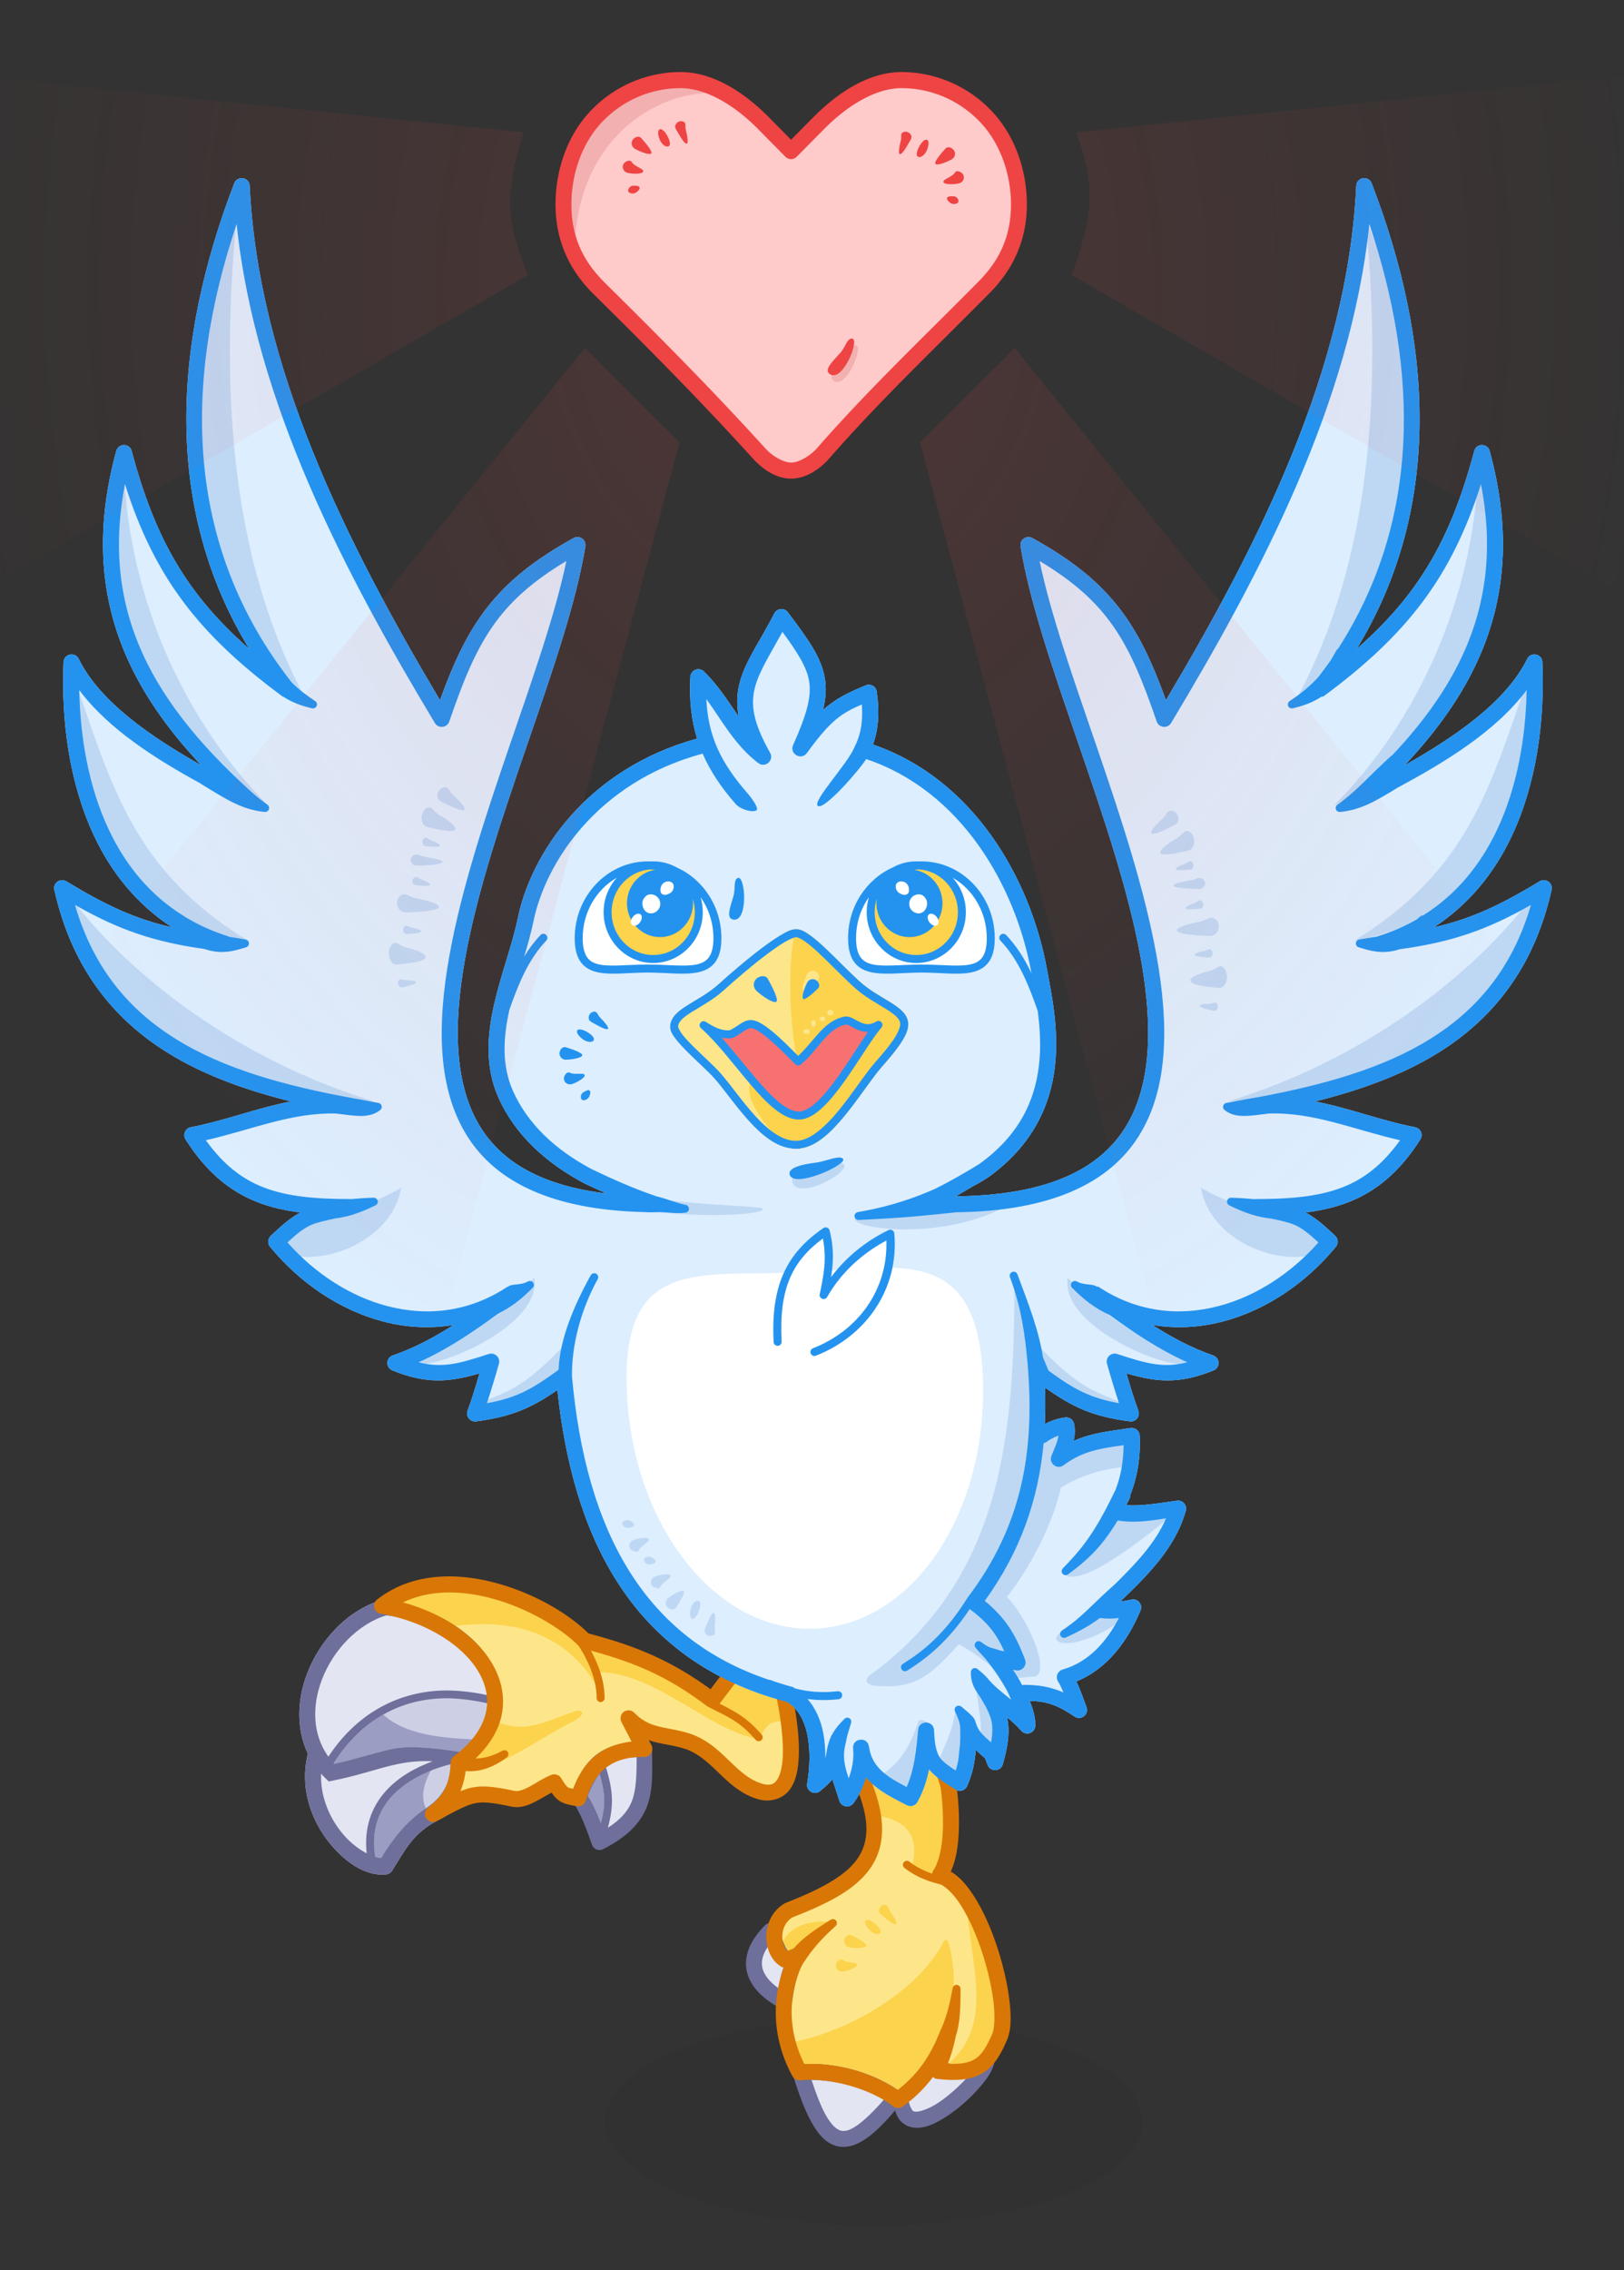 <?xml version="1.0" encoding="UTF-8" standalone="no"?>
<!-- Created with Inkscape (http://www.inkscape.org/) -->

<svg
   version="1.1"
   id="svg2"
   width="813.215"
   height="1136"
   viewBox="0 0 813.215 1136"
   sodipodi:docname="tb-donate-illustration.svg"
   inkscape:version="1.2.1 (9c6d41e410, 2022-07-14)"
   xmlns:inkscape="http://www.inkscape.org/namespaces/inkscape"
   xmlns:sodipodi="http://sodipodi.sourceforge.net/DTD/sodipodi-0.dtd"
   xmlns:xlink="http://www.w3.org/1999/xlink"
   xmlns="http://www.w3.org/2000/svg"
   xmlns:svg="http://www.w3.org/2000/svg">
  <rect x="0" y="0" width="813.215" height="1136" fill="#333333" stroke="none"/>
  <defs
     id="defs6">
    <linearGradient
       inkscape:collect="always"
       id="linearGradient4834">
      <stop
         style="stop-color:#ef4444;stop-opacity:1;"
         offset="0"
         id="stop4830" />
      <stop
         style="stop-color:#ef4444;stop-opacity:0;"
         offset="1"
         id="stop4832" />
    </linearGradient>
    <inkscape:path-effect
       effect="skeletal"
       id="path-effect2213"
       is_visible="true"
       lpeversion="1"
       pattern="M 0,18.868 C 0,8.453 8.453,0 18.868,0 c 10.415,0 18.868,8.453 18.868,18.868 0,10.415 -8.453,18.868 -18.868,18.868 C 8.453,37.736 0,29.283 0,18.868 Z"
       copytype="single_stretched"
       prop_scale="1"
       scale_y_rel="false"
       spacing="0"
       normal_offset="0"
       tang_offset="0"
       prop_units="false"
       vertical_pattern="false"
       hide_knot="false"
       fuse_tolerance="0" />
    <radialGradient
       inkscape:collect="always"
       xlink:href="#linearGradient4834"
       id="radialGradient4836"
       cx="503.216"
       cy="75.075"
       fx="503.216"
       fy="75.075"
       r="497.345"
       gradientTransform="matrix(0,1.15,-0.891,0,580.473,-436.021)"
       gradientUnits="userSpaceOnUse" />
  </defs>
  <sodipodi:namedview
     id="namedview4"
     pagecolor="#ffffff"
     bordercolor="#666666"
     borderopacity="1.0"
     inkscape:showpageshadow="2"
     inkscape:pageopacity="0.0"
     inkscape:pagecheckerboard="0"
     inkscape:deskcolor="#d1d1d1"
     showgrid="false"
     inkscape:zoom="0.70710678"
     inkscape:cx="498.51028"
     inkscape:cy="806.10173"
     inkscape:window-width="2560"
     inkscape:window-height="1371"
     inkscape:window-x="0"
     inkscape:window-y="0"
     inkscape:window-maximized="1"
     inkscape:current-layer="g8" />
  <g
     inkscape:groupmode="layer"
     inkscape:label="Image"
     id="g8"
     transform="translate(-113.41)">
    <ellipse
       style="opacity:0.05;fill:#000000;fill-opacity:1;stroke:none;stroke-width:4;stroke-linecap:round;stroke-linejoin:round;stop-color:#000000"
       id="path5701"
       cx="550.925"
       cy="1061.552"
       rx="134.621"
       ry="51.997" />
    <path
       opacity="0.2"
       d="m 606.335,143.601 c 11.491,-11.628 17.3,-25.067 17.3,-41.34 0,-16.273 -5.809,-33.103 -17.3,-44.73 -11.491,-11.627 -26.488,-17.441 -41.484,-17.441 -14.997,0 -29.994,9.907 -41.485,21.534 L 509.537,75.616 495.709,61.624 C 484.217,49.996 469.221,40.09 454.224,40.09 c -14.997,0 -29.994,5.814 -41.485,17.441 -11.491,11.627 -17.174,28.458 -17.174,44.73 0,16.272 5.683,29.712 17.174,41.34 28.444,28.08 54.741,54.571 81.602,84.195 3.799,3.844 9.498,7.69 15.196,7.69 5.699,0 11.397,-3.846 15.196,-7.69 26.312,-30.123 53.526,-55.786 81.602,-84.195 z"
       fill="#000000"
       id="path4205"
       style="opacity:1;fill:#fecaca;stroke:none;stroke-width:0.081" />
    <path
       id="path4875"
       style="opacity:0.15;fill:#b91c1c;stroke:none;stroke-width:1px;stroke-linecap:butt;stroke-linejoin:miter;stroke-opacity:1"
       d="m 451.27,41.689 c -37.133,0.628 -66.123,40.292 -49.479,93.266 -5.271,-58.136 35.591,-91.226 73.316,-88.383 -8.073,-3.463 -16.131,-5.013 -23.838,-4.883 z m 90.393,131.109 c -2.279,0.121 -2.929,4.302 -5.885,7.506 -4.068,4.408 -8.333,8.536 -4.455,10.52 6.206,3.019 14.084,-16.62 10.975,-17.945 -0.05,-0.021 -0.101,-0.037 -0.156,-0.049 -0.168,-0.029 -0.327,-0.039 -0.479,-0.031 z" />
    <path
       id="path4207"
       style="color:#000000;fill:#ef4444;stroke-width:1;stroke-linecap:round;stroke-linejoin:round;-inkscape-stroke:none"
       d="m 454.227,36.064 c -16.012,0 -32.059,6.24 -44.305,18.631 -12.385,12.531 -18.332,30.345 -18.332,47.566 0,17.221 6.221,31.944 18.332,44.199 a 3.976,4.025 0 0 0 0.033,0.035 c 28.426,28.063 54.664,54.487 81.449,84.027 a 3.976,4.025 0 0 0 0.137,0.105 c 4.267,4.318 10.525,8.881 17.99,8.881 7.465,0 13.756,-4.563 18.023,-8.881 a 3.976,4.025 0 0 0 0.172,-0.174 c 26.153,-29.941 53.277,-55.523 81.414,-83.994 12.101,-12.244 18.469,-26.957 18.469,-44.199 0,-17.242 -6.095,-35.046 -18.469,-47.566 -12.246,-12.391 -28.294,-18.631 -44.305,-18.631 -16.726,0 -32.356,10.668 -44.271,22.725 l -11.033,11.138 -11,-11.137 C 486.615,46.732 470.952,36.064 454.227,36.064 Z m 0,8.049 c 13.268,0 27.619,9.168 38.686,20.365 l 13.809,13.982 a 3.976,4.025 0 0 0 5.621,0 l 13.842,-13.982 c 11.067,-11.198 25.385,-20.365 38.652,-20.365 13.982,0 27.949,5.408 38.686,16.271 10.608,10.734 16.139,26.574 16.139,41.877 0,15.303 -5.257,27.499 -16.139,38.51 -27.956,28.287 -55.166,53.943 -81.586,84.166 -3.331,3.37 -8.472,6.523 -12.404,6.523 -3.932,0 -9.038,-3.153 -12.369,-6.523 -26.879,-29.636 -53.221,-56.128 -81.621,-84.166 l -0.033,-0.07 c -10.832,-10.985 -15.969,-23.143 -15.969,-38.439 0,-15.324 5.404,-31.153 16.002,-41.877 10.737,-10.864 24.703,-16.271 38.686,-16.271 z m 0.283,16.533 c -1.037,-0.02 -2.071,0.527 -2.654,1.514 -0.849,1.435 -0.073,2.246 0.955,4.07 5.281,9.375 5.799,5.772 4.029,-1.123 -0.509,-1.984 0.291,-3.334 -0.957,-4.072 -0.43,-0.254 -0.902,-0.38 -1.373,-0.389 z m -10.387,3.992 c -1.162,-0.02 -1.656,1.714 -0.453,4.984 1.844,4.812 7.24,5.371 4.35,-0.748 -0.994,-2.104 -2.085,-3.396 -2.998,-3.939 -0.327,-0.194 -0.63,-0.292 -0.898,-0.297 z m 122.701,1.271 c -0.471,0.009 -0.943,0.134 -1.373,0.389 -1.248,0.738 -0.448,2.089 -0.957,4.072 -1.77,6.895 -1.252,10.498 4.029,1.123 1.028,-1.825 1.804,-2.636 0.955,-4.07 -0.583,-0.986 -1.618,-1.533 -2.654,-1.514 z m -133.869,2.516 c -1.067,0.012 -2.233,0.728 -2.809,1.701 -0.877,1.483 -0.373,3.402 1.127,4.289 1.5,0.887 6.568,3.232 8.102,2.447 1.285,-0.657 -2.604,-5.269 -4.926,-7.816 -0.147,-0.161 -0.311,-0.287 -0.486,-0.383 -0.307,-0.168 -0.652,-0.242 -1.008,-0.238 z m 144.256,1.477 c -0.268,0.005 -0.572,0.102 -0.898,0.297 -0.913,0.543 -2.004,1.838 -2.998,3.941 -2.891,6.119 2.506,5.558 4.35,0.746 1.202,-3.27 0.709,-5.005 -0.453,-4.984 z m 11.168,3.789 c -0.355,-0.004 -0.7,0.07 -1.008,0.238 -0.176,0.096 -0.34,0.222 -0.486,0.383 -2.322,2.547 -6.211,7.157 -4.926,7.814 1.534,0.784 6.602,-1.558 8.102,-2.445 1.5,-0.887 2.004,-2.809 1.127,-4.291 -0.575,-0.973 -1.742,-1.687 -2.809,-1.699 z m -160.018,6.727 c -1.013,0.045 -2.195,0.777 -2.713,1.652 -0.818,1.384 -0.292,3.209 1.178,4.078 1.469,0.869 7.968,1.241 8.641,-0.219 0.66,-1.431 -4.419,-2.603 -5.676,-4.791 -0.133,-0.231 -0.304,-0.401 -0.504,-0.518 -0.27,-0.158 -0.588,-0.218 -0.926,-0.203 z m 164.611,5.264 c -0.338,-0.015 -0.656,0.045 -0.926,0.203 -0.2,0.117 -0.371,0.288 -0.504,0.52 -1.257,2.188 -6.336,3.358 -5.676,4.789 0.673,1.46 7.171,1.088 8.641,0.219 1.469,-0.869 1.996,-2.693 1.178,-4.076 -0.518,-0.876 -1.7,-1.609 -2.713,-1.654 z m -162.137,7.254 c -0.813,0.009 -1.509,0.14 -2.131,0.807 -1.174,1.259 -0.98,2.655 0.742,2.998 1.173,0.233 2.052,-0.013 2.986,-0.791 1.492,-1.242 1.595,-2.166 0.816,-2.641 -0.354,-0.216 -0.889,-0.339 -1.561,-0.357 -0.299,-0.008 -0.582,-0.019 -0.854,-0.016 z m 159.662,5.264 c -0.271,-0.003 -0.555,0.007 -0.854,0.016 -0.671,0.019 -1.207,0.143 -1.561,0.359 -0.778,0.475 -0.675,1.396 0.817,2.639 0.934,0.778 1.812,1.024 2.984,0.791 1.722,-0.343 1.918,-1.737 0.744,-2.996 -0.622,-0.667 -1.318,-0.799 -2.131,-0.809 z m -50.732,71.238 c -2.279,0.121 -2.929,4.302 -5.885,7.506 -4.068,4.408 -8.334,8.536 -4.455,10.52 6.206,3.019 14.084,-16.62 10.975,-17.945 -0.05,-0.021 -0.101,-0.037 -0.156,-0.049 -0.168,-0.029 -0.327,-0.039 -0.479,-0.031 z" />
    <path
       id="path3795"
       style="fill:#e3e5f2;stroke:none;stroke-width:8;stroke-linecap:butt;stroke-linejoin:miter;stroke-opacity:1"
       d="m 306.088,800.186 -0.701,0.195 c -17.557,4.911 -31.775,20.024 -38.336,37.453 -4.829,12.828 -5.383,27.281 0.525,39.707 -4.097,16.358 1.171,31.804 9.428,42.859 8.371,11.209 19.559,18.707 29.82,17.543 1.206,-0.137 2.284,-0.815 2.932,-1.842 6.717,-10.65 10.321,-18.685 23.18,-25.404 0.546,-0.292 8.019,-3.28 12.113,-18.846 3.23,-23.029 16.726,-26.813 18.51,-35.209 1.948,-9.17 -0.362,-18.405 -5.365,-26.4 -9.989,-15.963 -31.595,-26.34 -51.381,-29.994 z m 130.234,74.881 c -19.593,1.496 -26.11,5.8 -33.037,23.824 4.762,7.111 7.512,14.885 10.309,22.875 22.749,-11.62 22.959,-23.71 22.729,-46.699 z m 63.037,91.125 c -14.26,14.16 -9.351,26.549 6.668,35.189 1.026,-6.6 2.041,-13.584 5.35,-19.703 -6.388,0.181 -8.646,-5.178 -12.018,-15.486 z m 108.066,64.877 c -4.972,6.002 -20.487,8.763 -26.424,1.807 -4.801,5.917 -9.189,12.1 -15.994,16.732 -0.639,28.915 40.205,-6.344 42.418,-18.539 z m -93.303,5.264 c 12.313,39.758 22.524,44.4 47.699,13.227 -14.992,-9.253 -30.414,-12.931 -47.699,-13.227 z" />
    <path
       id="path9409"
       style="fill:#fde68a;stroke:none;stroke-width:8;stroke-linecap:round;stroke-linejoin:round;stroke-opacity:1"
       d="m 338.793,792.826 c -12.203,-0.088 -24.106,2.933 -34.064,10.719 47.351,8.267 78.001,48.602 38.379,78.502 -2.433,11.535 -5.307,18.651 -14.297,25.854 19.587,-10.479 22.019,-11.871 41.738,-7.766 6.483,1.143 13.608,-5.54 20.428,-8.271 4.06,6.624 4.783,6.63 11.945,8.031 5.125,-17.333 15.895,-24.888 33.145,-24.729 l -7.928,-15.32 c 9.891,9.783 18.391,7.701 30.389,11.76 15.213,5.704 20.582,20.801 36.004,24.672 15.619,3.575 15.203,-29.603 11.912,-46.375 l -28.141,-9.975 -8.213,10.805 c -20.265,-15.31 -37.399,-22.916 -63.922,-29.75 -12.234,-12.714 -40.529,-27.962 -67.375,-28.156 z m 229.355,86.021 c -9.467,0.177 -19.467,4.55 -24.504,8.625 19.166,41.132 -0.227,54.69 -35.275,68.43 -9.932,5.735 -8.828,20.93 -1.385,24.971 l 5.768,-2.357 c -9.527,19.359 -9.208,39.717 0.994,58.5 15.561,-1.695 36.53,3.904 49.371,13.809 12.518,-8.737 19.989,-20.172 25.262,-34.143 -1.163,6.889 -3.034,13.284 -5.951,19.562 19.946,2.318 25.423,-2.645 31.693,-17.326 6.206,-15.911 -10.766,-75.424 -30.211,-80.443 7.362,-10.418 6.067,-32.556 4.484,-44.717 l -1.713,-5.592 c -4.13,-7.054 -11.17,-9.456 -18.533,-9.318 z" />
    <path
       id="path9407"
       style="color:#000000;fill:#cdd0e5;stroke-linecap:round;stroke-linejoin:round;-inkscape-stroke:none"
       d="m 337.424,849.818 c 6.047,0.017 13.396,0.904 19.815,2.415 -0.083,0.955 -9e-5,2.477 -0.202,3.427 -1.392,6.551 -4.727,14.637 -13.572,20.916 -13.344,-2.02 -25.535,-3.279 -34.57,-1.234 -8.83,1.998 -17.183,4.912 -28.193,7.287 -0.08,-0.087 -0.148,-0.178 -0.227,-0.266 13.738,-21.7 33.769,-32.61 56.949,-32.545 z m 1.709,32.953 c -0.29,7.804 -2.46,15.387 -12.5,22.18 -10.04,6.793 -16.481,15.298 -22.355,24.812 -0.896,-0.069 -1.895,-0.275 -2.959,-0.592 -2.088,-12.873 1.409,-22.762 8.402,-30.424 6.92,-7.582 17.434,-12.889 29.412,-15.977 z m 74.521,4.859 c 2.855,9.929 3.014,15.495 0.658,24.645 -1.779,-4.627 -4.009,-9.413 -6.755,-13.87 1.789,-4.855 3.822,-8.29 6.096,-10.774 z"
       sodipodi:nodetypes="scscsccscsccsccccc" />
    <path
       id="path7507"
       style="color:#000000;fill:#9b9ec2;stroke-linecap:round;stroke-linejoin:round"
       d="m 305.344,857.969 c -9.595,5.432 -18.015,13.569 -24.869,24.395 0.079,0.087 0.147,0.179 0.227,0.266 11.01,-2.375 19.363,-5.289 28.193,-7.287 9.035,-2.045 21.227,-0.786 34.57,1.234 4.586,-3.255 5.773,-2.369 7.893,-6.13 -16.074,-0.771 -34.919,-2.159 -46.014,-12.478 z m 24.962,25.828 c -11.978,3.087 -13.666,7.37 -20.585,14.952 -6.993,7.662 -10.491,17.551 -8.402,30.424 1.064,0.316 2.063,0.522 2.959,0.592 5.874,-9.514 27,-13.615 22.355,-24.812 -2.702,-6.516 -1.13,-12.541 3.673,-21.155 z m 83.348,3.834 c -2.275,2.484 -4.307,5.919 -6.096,10.773 2.746,4.457 4.975,9.244 6.754,13.871 2.355,-9.149 2.197,-14.716 -0.658,-24.645 z"
       sodipodi:nodetypes="cccsccccsccsccccc" />
    <path
       id="path7210"
       style="fill:#fcd34d;stroke:none;stroke-width:1px;stroke-linecap:butt;stroke-linejoin:miter;stroke-opacity:1"
       d="m 338.404,792.498 c -11.217,-0.087 -21.939,2.735 -30.902,9.717 10.585,2.499 19.924,6.768 29.258,12.072 33.361,-5.47 61.925,2.585 78.121,34.123 l -2.162,-11.766 c 29.726,0.552 54.492,28.727 80.535,33.686 5.485,-9.493 5.173,-8.065 15.6,-9.883 l -3.707,-15.607 -26.301,-7.924 -9.17,13.197 C 450.234,835.559 429.512,827.524 406.16,821.967 390.152,806.957 363.081,792.69 338.404,792.498 Z m 64.432,63.521 c -0.338,0.011 -0.7,0.064 -1.066,0.162 -15.97,5.378 -25.913,12.034 -41.674,4.416 -3.036,9.916 -13.026,15.665 -17.666,24.963 15.663,3.994 38.144,-14.374 58.914,-24.662 5.149,-2.973 3.861,-4.956 1.492,-4.879 z m 173.629,25.902 c -10.161,0.116 -19.588,2.966 -29.65,5.662 -1.173,7.964 1.918,13.725 4.957,20.869 20.319,2.69 21.058,15.147 18.201,25.834 l 13.104,6.293 c 6.895,-20.389 5.978,-38.033 0.557,-58.266 -2.44,-0.3 -4.823,-0.419 -7.168,-0.393 z m 20.717,67.133 c 1.4,33.345 16.27,66.034 -12.131,86.059 50.991,6.958 27.575,-55.82 12.131,-86.059 z m -40.803,4.121 c -1.348,0.054 -2.532,1.084 -2.779,2.521 -0.282,1.643 0.731,2.126 2.342,3.465 8.273,6.88 7.476,3.329 3.367,-2.484 -1.182,-1.672 -0.914,-3.219 -2.344,-3.465 -0.197,-0.034 -0.393,-0.045 -0.586,-0.037 z m -8.531,7.512 c -1.681,-0.058 -1.88,1.866 0.76,4.898 3.436,3.84 8.679,2.443 3.799,-2.246 -1.677,-1.612 -3.157,-2.433 -4.203,-2.615 -0.125,-0.022 -0.243,-0.033 -0.355,-0.037 z m -22.123,0.83 c -11.432,0.107 -20.342,4.624 -22.262,15.928 6.619,10.521 19.348,-11.172 27.303,-15.711 -1.723,-0.158 -3.408,-0.232 -5.041,-0.217 z m 13.211,6.613 c -1.299,0.005 -2.546,1.35 -2.785,2.742 -0.292,1.698 0.862,3.312 2.58,3.607 1.718,0.295 7.29,0.679 8.443,-0.6 0.967,-1.072 -4.31,-3.995 -7.387,-5.549 -0.194,-0.098 -0.391,-0.158 -0.59,-0.186 -0.087,-0.012 -0.175,-0.016 -0.262,-0.016 z m 48.1,2.578 c -0.361,0.042 -0.745,0.357 -1.115,0.998 -13.78,26.056 -49.714,45.747 -77.504,50.486 0.306,5.459 1.735,10.309 4.002,15.381 17.342,-1.046 33.9,2.397 48.48,12.428 26.476,-11.261 34.931,-51.773 27.607,-77.459 -0.325,-1.214 -0.868,-1.904 -1.471,-1.834 z m -52.404,9.787 c -1.172,0.002 -2.433,1.415 -2.648,2.668 -0.272,1.584 0.87,3.102 2.553,3.391 1.683,0.289 7.885,-1.677 7.994,-3.281 0.107,-1.573 -5.056,-0.858 -7.01,-2.455 -0.207,-0.169 -0.426,-0.266 -0.654,-0.305 -0.077,-0.013 -0.156,-0.018 -0.234,-0.018 z" />
    <path
       id="path8622"
       style="color:#000000;fill:#ddeefe;fill-opacity:1;stroke:none;stroke-linecap:round;stroke-linejoin:round"
       d="m 795.898,89.184 c -1.868,0.303 -3.268,1.873 -3.355,3.764 -4.254,90.997 -48.734,179.159 -95.287,257.416 -13.758,-38.001 -27.671,-59.556 -66.928,-81.129 -2.918,-1.602 -6.403,0.853 -5.875,4.141 8.997,55.845 47.944,138.103 60.178,206.051 6.117,33.974 5.434,63.953 -7.875,84.975 -13.053,20.617 -38.599,33.739 -84.842,34.24 3.024,-1.637 5.627,-3.265 8.465,-4.932 2.604,-1.339 4.967,-2.711 7.051,-4.107 0.2,-0.123 0.47,-0.267 0.668,-0.389 0.048,-0.043 0.095,-0.086 0.141,-0.131 0.028,-0.006 0.056,-0.013 0.084,-0.019 22.225,-15.92 30.992,-35.956 33.266,-54.869 2.273,-18.913 -1.635,-36.79 -3.943,-49.344 -8.359,-45.463 -36.852,-95.025 -87.098,-112.283 2.654,-7.365 3.419,-15.83 1.869,-26.492 -0.375,-2.583 -3.084,-4.121 -5.494,-3.119 -8.639,3.592 -14.755,6.382 -21.393,12.318 1.425,-5.858 1.761,-11.018 0.863,-16.115 -1.813,-10.298 -8.229,-19.178 -18.482,-32.801 -0.829,-1.1 -2.166,-1.697 -3.539,-1.578 -1.373,0.118 -2.589,0.935 -3.217,2.162 -7.065,13.812 -14.102,23.132 -17.18,34.033 -1.543,5.465 -1.884,11.198 -0.65,17.67 -5.309,-7.714 -10.5,-15.947 -17.445,-22.648 -2.469,-2.381 -6.593,-0.753 -6.771,2.672 -0.597,11.51 0.462,21.558 3.359,30.926 -55.218,15.209 -83.147,57.489 -89.797,89.945 -2.669,13.028 -8.336,27.715 -11.809,42.965 -3.473,15.25 -4.73,31.327 2.143,46.74 8.248,18.498 23.719,32.686 43.018,42.908 0.048,0.026 0.097,0.051 0.146,0.074 3.567,1.707 7.282,3.341 10.965,4.992 -32.57,-3.902 -52.094,-15.746 -62.902,-32.818 -13.309,-21.022 -13.99,-51.001 -7.873,-84.975 12.234,-67.948 51.18,-150.206 60.178,-206.051 0.528,-3.287 -2.957,-5.743 -5.875,-4.141 -39.256,21.573 -53.17,43.128 -66.928,81.127 -46.553,-78.257 -91.034,-166.417 -95.287,-257.414 -0.088,-1.89 -1.488,-3.459 -3.355,-3.762 -1.867,-0.303 -3.692,0.743 -4.373,2.508 -30.571,79.293 -35.909,161.999 7.51,233.045 -30.836,-27.11 -47.01,-54.463 -58.875,-99.08 -1.054,-3.943 -6.643,-3.962 -7.723,-0.025 -10.273,37.602 -8.243,69.901 3.344,98.752 8.461,21.066 21.967,40.236 39.191,58.553 -24.848,-14.038 -50.714,-31.613 -61.338,-53.232 -1.828,-3.716 -7.405,-2.545 -7.586,1.592 -1.262,29.457 2.877,60.567 15.281,86.99 8.629,18.381 21.489,34.38 39.072,45.764 -18.372,-4.174 -32.894,-10.861 -52.996,-23.049 -3.014,-1.826 -6.746,0.856 -5.977,4.295 8.766,39.137 29.607,64.679 56.803,81.529 18.273,11.322 39.369,18.784 61.705,24.344 -17.009,3.25 -32.931,9.548 -50.188,12.904 -2.762,0.537 -4.121,3.683 -2.619,6.062 10.346,16.38 22.329,26.113 36.109,31.459 6.752,2.619 13.889,4.19 21.457,5.131 -4.554,2.375 -8.785,5.84 -14.936,11.725 -1.513,1.446 -1.655,3.815 -0.326,5.432 14.848,18.058 34.891,31.713 56.695,37.414 11.454,2.995 23.417,3.675 35.268,1.682 -9.726,6.204 -19.791,11.605 -30.5,15.275 -3.496,1.199 -3.635,6.093 -0.213,7.488 17.21,7.011 28.693,5.866 43.641,1.484 -1.835,6.323 -3.722,12.586 -5.969,18.664 -1.042,2.818 1.279,5.737 4.26,5.355 18.079,-2.313 28.116,-6.987 40.715,-15.678 3.837,35.959 12.754,69.046 29.932,95.961 18.139,28.421 45.564,49.814 84.809,60.064 5.856,3.232 9.082,9.44 10.551,17.143 1.485,7.788 0.996,16.756 -0.221,23.744 -0.635,3.663 3.635,6.136 6.496,3.762 2.653,-2.204 4.531,-3.978 6.133,-5.844 0.142,0.463 0.318,0.956 0.465,1.418 0.024,0.325 0.127,0.64 0.301,0.916 0.891,2.751 1.81,5.474 2.762,8.43 1,3.106 5.099,3.772 7.031,1.143 2.841,-3.871 4.948,-8.261 6.295,-12.875 1.155,1.371 2.398,2.639 3.73,3.773 5.018,4.271 10.959,7.161 16.689,10.115 1.916,0.988 4.271,0.28 5.324,-1.602 2.969,-5.304 4.67,-10.786 5.828,-16.301 3.122,3.784 7.357,6.399 13.26,10.094 2.055,1.286 4.774,0.463 5.77,-1.748 2.7,-5.998 3.873,-12.032 4.348,-18.076 1.576,1.422 3.154,2.836 4.633,4.129 l 1.324,3.396 c 1.393,3.57 6.524,3.328 7.574,-0.357 2.678,-9.413 3.605,-16.361 2.219,-23.047 -0.036,-0.172 -0.108,-0.335 -0.146,-0.506 2.587,2.128 5.065,4.286 7.141,6.727 2.369,2.785 6.925,1.193 7.045,-2.461 0.134,-4.073 -1.102,-8.28 -2.811,-12.449 8.714,0.188 14.192,2.214 22.479,7.842 3.235,2.196 7.375,-1.076 5.986,-4.73 -1.551,-4.077 -2.976,-8.488 -5.105,-12.83 15.859,-6.47 25.87,-20.61 32.146,-35.49 1.263,-2.993 -1.379,-6.163 -4.551,-5.461 -1.988,0.44 -3.769,0.713 -5.574,0.986 13.18,-12.774 27.502,-26.499 32.801,-45.443 0.772,-2.764 -1.53,-5.418 -4.375,-5.043 -9.055,1.194 -17.41,2.806 -25.455,2.213 0.628,-1.205 1.26,-2.447 1.9,-3.746 0.205,-0.419 0.258,-0.896 0.148,-1.35 3.75,-9.468 5.175,-19.618 4.693,-29.723 -0.113,-2.37 -2.252,-4.121 -4.598,-3.764 -10.262,1.562 -19.345,2.381 -28.473,6.469 0.561,-2.61 0.835,-5.373 0.234,-8.52 -0.398,-2.084 -2.354,-3.495 -4.457,-3.215 -4.067,0.542 -7.322,1.722 -10.232,3.32 0.263,-6.007 0.36,-12.075 0.121,-18.285 13.476,9.517 23.567,14.478 42.486,16.898 2.981,0.381 5.302,-2.537 4.26,-5.355 -2.247,-6.078 -4.134,-12.341 -5.969,-18.664 14.948,4.381 26.429,5.527 43.639,-1.484 3.423,-1.395 3.285,-6.288 -0.211,-7.488 -10.709,-3.671 -20.774,-9.071 -30.5,-15.275 11.851,1.993 23.814,1.313 35.268,-1.682 21.804,-5.701 41.845,-19.356 56.693,-37.414 1.33,-1.617 1.188,-3.985 -0.324,-5.432 -6.151,-5.885 -10.381,-9.35 -14.936,-11.725 7.568,-0.941 14.706,-2.511 21.457,-5.131 13.78,-5.346 25.763,-15.079 36.109,-31.459 1.502,-2.38 0.143,-5.525 -2.619,-6.062 -17.256,-3.356 -33.179,-9.655 -50.188,-12.904 22.336,-5.56 43.432,-13.022 61.705,-24.344 27.196,-16.851 48.037,-42.392 56.803,-81.529 0.769,-3.439 -2.962,-6.121 -5.977,-4.295 -20.102,12.188 -34.625,18.875 -52.998,23.049 17.584,-11.384 30.445,-27.383 39.074,-45.764 12.404,-26.423 16.543,-57.534 15.281,-86.99 -0.181,-4.137 -5.758,-5.307 -7.586,-1.592 -10.624,21.619 -36.49,39.194 -61.338,53.232 17.224,-18.317 30.731,-37.486 39.191,-58.553 11.587,-28.851 13.617,-61.15 3.344,-98.752 -1.08,-3.936 -6.669,-3.918 -7.723,0.025 -11.865,44.617 -28.039,71.97 -58.875,99.08 43.419,-71.046 38.081,-153.752 7.51,-233.045 -0.681,-1.766 -2.505,-2.813 -4.373,-2.51 z"
       sodipodi:nodetypes="cccccssccccccssccccscscsccccssssccsscccccccccscccscccscccscccscccccscscsccccccccscscscccccsccccccccccccccccccccccscccccscccscccscccscccscccssc" />
    <path
       id="path3789"
       style="color:#000000;fill:#6e6f9b;stroke-linecap:round;stroke-linejoin:round;-inkscape-stroke:none"
       d="m 305.387,800.381 c -17.557,4.911 -31.775,20.024 -38.336,37.453 -4.829,12.828 -5.383,27.281 0.525,39.707 -4.097,16.358 1.171,31.804 9.428,42.859 8.371,11.209 19.559,18.707 29.82,17.543 1.206,-0.137 2.284,-0.815 2.932,-1.842 6.717,-10.65 10.321,-18.685 23.18,-25.404 0.546,-0.292 9.908,-2.389 11.09,-18.477 3.23,-23.029 17.749,-27.182 19.533,-35.578 1.948,-9.17 -0.404,-18.379 -5.365,-26.4 -9.922,-16.042 -31.784,-27.437 -53.096,-29.299 l -0.84,0.195 z m 1.479,7.951 c 18.417,1.863 36.84,12.629 44.992,25.809 2.736,4.424 5.609,9.611 5.992,14.18 -7.416,-1.663 -16.391,-2.664 -23.393,-2.381 -22.798,0.923 -42.853,12.104 -56.625,33.117 -7.976,-11.196 -8.244,-25.252 -3.293,-38.404 5.647,-15.001 18.151,-28.054 32.326,-32.32 z m 30.559,41.486 c 6.047,0.017 14.025,1.103 20.443,2.615 -0.083,0.955 -0.218,1.908 -0.42,2.857 -1.392,6.551 -5.137,15.006 -13.982,21.285 -13.344,-2.02 -25.535,-3.279 -34.57,-1.234 -8.83,1.998 -17.183,4.912 -28.193,7.287 -0.08,-0.087 -0.148,-0.178 -0.227,-0.266 13.738,-21.7 33.769,-32.61 56.949,-32.545 z m 98.594,21.26 c -10.053,0.767 -17.405,2.263 -23.281,6.441 -5.876,4.178 -9.61,10.631 -13.186,19.936 -0.466,1.214 -0.313,2.579 0.41,3.66 4.409,6.583 7.063,13.989 9.857,21.971 0.801,2.288 3.437,3.343 5.596,2.24 11.871,-6.063 18.629,-12.84 21.889,-21.193 3.26,-8.354 2.729,-17.551 2.613,-29.064 -0.023,-2.314 -1.591,-4.166 -3.898,-3.99 z m -3.803,8.254 c 0.001,9.011 -0.255,16.484 -2.365,21.893 -1.933,4.953 -5.462,9.146 -12.037,13.389 2.944,-11.118 2.72,-18.037 -0.941,-30.199 0.166,-0.128 0.331,-0.255 0.5,-0.375 3.333,-2.37 7.732,-4.801 14.844,-4.707 z m -104.02,1.93 c 0.601,0.013 1.248,0.061 1.869,0.09 -9.22,3.342 -17.342,8.174 -23.299,14.701 -7.276,7.972 -11.173,18.531 -9.73,31.367 -4.502,-2.323 -9.52,-6.315 -13.623,-11.809 -5.694,-7.624 -9.629,-17.462 -9.217,-28.092 0.738,0.832 1.51,1.648 2.33,2.443 l 1.508,1.461 2.059,-0.41 c 12.875,-2.57 21.804,-5.885 30.57,-7.869 5.479,-1.24 10.931,-2.023 17.533,-1.883 z m 10.938,1.51 c -0.29,7.804 -2.46,15.387 -12.5,22.18 -10.04,6.793 -16.481,15.298 -22.355,24.812 -0.896,-0.069 -1.895,-0.275 -2.959,-0.592 -2.088,-12.873 1.409,-22.762 8.402,-30.424 6.92,-7.582 17.434,-12.889 29.412,-15.977 z m 74.521,4.859 c 2.855,9.929 3.014,15.495 0.658,24.645 -1.779,-4.627 -3.815,-9.225 -6.561,-13.682 1.96,-4.824 3.833,-8.353 5.902,-10.963 z m 85.633,74.561 c -1.031,0.019 -2.015,0.435 -2.746,1.162 -7.707,7.652 -10.93,15.874 -9.088,23.447 1.843,7.573 8.114,13.481 16.676,18.1 2.43,1.311 5.426,-0.176 5.852,-2.904 1.031,-6.628 2.05,-13.116 4.916,-18.416 1.464,-2.709 -0.554,-5.988 -3.633,-5.9 -2.064,0.059 -2.444,-0.197 -3.727,-2.07 -1.282,-1.873 -2.708,-5.564 -4.375,-10.662 -0.432,-1.319 -1.516,-2.32 -2.865,-2.645 -0.33,-0.08 -0.67,-0.117 -1.01,-0.111 z m -1.381,11.943 c 0.881,2.234 1.831,4.242 3.031,5.994 1.218,1.779 2.926,3.232 4.893,4.221 -1.344,3.545 -2.074,7.041 -2.691,10.52 -4.479,-3.231 -7.113,-6.676 -7.912,-9.959 -0.758,-3.114 -0.135,-6.631 2.68,-10.775 z m 109.51,52.936 c -1.188,0 -2.312,0.533 -3.07,1.447 -1.374,1.659 -5.776,3.856 -10.203,4.338 -4.427,0.482 -8.418,-0.606 -10.1,-2.576 -1.623,-1.901 -4.573,-1.865 -6.148,0.076 -4.784,5.896 -8.834,11.497 -14.682,15.621 -11.002,-7.628 -26.231,-12.785 -42.219,-13.193 -2.337,-0.06 -4.69,-0.017 -7.049,0.133 l -5.07,0.322 1.504,4.854 c 3.117,10.066 6.09,17.98 9.395,23.924 3.304,5.944 7.072,10.225 12.189,11.75 5.117,1.525 10.534,-0.285 15.729,-4.027 4.328,-3.118 8.862,-7.685 13.955,-13.699 0.34,1.313 0.817,2.521 1.473,3.621 1.619,2.718 4.477,4.488 7.338,4.92 5.721,0.864 11.285,-1.862 16.861,-5.465 5.577,-3.603 11.058,-8.427 15.424,-13.256 4.366,-4.829 7.74,-9.234 8.619,-14.076 0.445,-2.458 -1.447,-4.718 -3.945,-4.713 z m -12.222,12.861 c 0.61,-0.067 1.756,-0.072 2.359,-0.171 -3.895,4.309 -9.745,9.505 -14.577,12.626 -4.831,3.122 -9.497,4.551 -11.324,4.275 -0.913,-0.138 -1.159,-0.263 -1.66,-1.103 -0.387,-0.65 -1.397,-2.446 -1.536,-4.443 5.165,-3.954 9.438,-9.686 12.084,-13.175 4.171,0.736 10.11,2.486 14.654,1.991 z m -74.413,0.86 c 12.968,0.369 25.997,4.169 35.326,9.75 -4.774,5.591 -9.701,10.264 -13.092,12.707 -4.14,2.982 -6.706,3.466 -8.768,2.852 -2.062,-0.615 -4.667,-2.907 -7.482,-7.971 -2.264,-4.072 -4.6,-10.154 -7,-17.32 0.338,0 0.678,-0.027 1.016,-0.018 z"
       sodipodi:nodetypes="cscsccccssccccscscscscscsccsssscccscscsccscccscsccccssccccscccccccssccssccccsccscscscccccccssscsssscsccsssccccsssccsccs" />
    <path
       id="path7967"
       style="color:#000000;fill:#ffffff;stroke-width:4;stroke-linecap:round;stroke-linejoin:round;-inkscape-stroke:none"
       d="m 437.924,433.025 c -19.181,0 -34.73,16.317 -34.73,36.445 0,20.128 15.412,15.189 34.594,15.189 19.181,0 34.867,4.938 34.867,-15.189 2e-5,-20.128 -15.549,-36.445 -34.73,-36.445 z m 136.887,0 c -19.181,0 -34.73,16.317 -34.73,36.445 0,20.128 15.686,15.189 34.867,15.189 19.181,0 34.594,4.938 34.594,-15.189 0,-20.128 -15.549,-36.445 -34.73,-36.445 z" />
    <path
       id="path455"
       style="color:#000000;fill:#fde68a;fill-opacity:1;stroke:none;stroke-linecap:round;stroke-linejoin:round"
       d="m 512.041,464.963 c -2.451,0 -4.84,1.283 -7.881,3.098 -3.041,1.815 -6.541,4.285 -10.186,7.059 -7.289,5.546 -15.132,12.294 -20.607,17.268 -4.872,4.425 -10.654,7.49 -15.404,10.447 -2.375,1.479 -4.502,2.926 -6.146,4.648 -1.644,1.723 -2.822,3.864 -2.822,6.328 0,2.305 1.299,4.168 2.959,6.305 1.66,2.136 3.85,4.437 6.213,6.775 4.726,4.677 10.176,9.541 13.049,12.797 4.777,5.415 10.75,14.142 17.523,21.539 6.243,6.818 13.279,12.669 21.213,13.451 v 0.1 l 1.941,0.059 c 0.242,0.007 0.269,0.002 0.082,-0.004 l 0.055,0.002 h 0.057 c -0.163,0.004 -0.126,0.01 0.111,0.002 l 1.934,-0.066 v -0.129 c 8.201,-0.962 15.588,-8.213 22.287,-16.355 7.25,-8.812 13.751,-18.982 18.461,-24.32 3.053,-3.46 6.299,-7.222 8.834,-10.869 2.535,-3.647 4.486,-7.114 4.486,-10.592 0,-2.464 -1.178,-4.605 -2.822,-6.328 -1.644,-1.723 -3.771,-3.17 -6.146,-4.648 -4.75,-2.957 -10.532,-6.022 -15.404,-10.447 -5.352,-4.861 -11.447,-11.257 -17.004,-16.48 -2.779,-2.612 -5.42,-4.933 -7.842,-6.656 -2.422,-1.724 -4.561,-2.98 -6.939,-2.98 z m 25.104,47.705 c 0.314,0.015 0.992,0.213 1.957,0.717 1.008,0.526 2.251,1.278 3.723,1.918 1.486,0.646 3.276,1.122 5.25,1.102 -4.446,6.235 -9.567,14.649 -14.986,22.256 -3.493,4.903 -7.085,9.416 -10.512,12.615 -3.427,3.199 -6.634,4.945 -9.143,4.945 -2.799,0 -6.141,-1.606 -9.793,-4.553 -3.652,-2.946 -7.555,-7.143 -11.561,-11.836 -5.608,-6.57 -11.414,-14.047 -17.336,-20.576 1.191,0.236 2.427,0.362 3.744,0.35 2.63,-0.024 4.454,-1.658 6.35,-2.934 1.896,-1.276 3.757,-2.234 4.535,-2.234 0.623,0 2.126,0.507 3.891,1.605 1.764,1.099 3.823,2.706 5.955,4.553 4.265,3.694 8.834,8.344 12.461,11.971 0.714,0.714 1.848,0.783 2.645,0.162 4.421,-3.447 7.802,-8.265 11.35,-12.281 3.497,-3.958 7.016,-7.011 11.471,-7.779 z"
       sodipodi:nodetypes="ssssscccccccccsssssssssssssssssscsssssccscscssssss" />
    <path
       id="path4862"
       style="opacity:0.15;fill:#105bbc;stroke:none;stroke-width:1px;stroke-linecap:butt;stroke-linejoin:miter;stroke-opacity:1"
       d="m 231.75,109.449 c -33.713,80.837 -26.664,178.176 36.061,242.855 l -4.414,-8.352 C 227.063,272.474 224.551,187.853 231.75,109.449 Z m 565.59,0 c 7.199,78.404 4.687,163.025 -31.646,234.504 l -4.414,8.352 c 62.724,-64.68 69.774,-162.019 36.061,-242.855 z M 175.41,235.592 c -15.524,66.665 10.926,133.969 72.617,167.812 -42.288,-42.294 -69.804,-103.614 -72.617,-167.812 z m 678.27,0 c -2.813,64.199 -30.329,125.518 -72.617,167.812 61.691,-33.843 88.141,-101.148 72.617,-167.812 z M 151.201,341.295 c -0.454,52.886 17.028,117.562 86.381,129.449 -57.787,-35.248 -68.546,-78.937 -86.381,-129.449 z m 726.688,0 c -17.834,50.513 -28.594,94.201 -86.381,129.449 69.353,-11.888 86.835,-76.563 86.381,-129.449 z m -541.545,52.662 c -0.058,-9.7e-4 -0.118,5.6e-4 -0.18,0.004 -0.681,0.037 -1.321,0.242 -1.855,0.6 -1.177,0.786 -1.95,2.167 -1.865,3.729 0.123,2.272 1.617,2.605 4.166,3.898 5.73,2.907 8.544,3.683 9.291,3.094 0.96,-0.757 -1.496,-3.77 -5.564,-7.42 -2.015,-1.808 -2.187,-3.874 -3.992,-3.904 z m -8.127,10.072 c -0.226,0.004 -0.467,0.054 -0.729,0.16 -0.719,0.291 -1.343,0.782 -1.809,1.43 -1.025,1.425 -1.438,3.462 -0.875,5.422 0.819,2.85 2.522,2.739 5.648,3.473 7.026,1.648 10.281,1.626 10.904,0.607 0.801,-1.309 -2.747,-4.266 -8.215,-7.457 -2.447,-1.428 -3.341,-3.665 -4.926,-3.635 z m 371.373,1.668 c -1.806,0.03 -1.977,2.096 -3.992,3.904 -4.068,3.65 -6.524,6.663 -5.564,7.42 0.747,0.589 3.561,-0.187 9.291,-3.094 2.549,-1.293 4.043,-1.627 4.166,-3.898 0.085,-1.562 -0.689,-2.942 -1.865,-3.729 -0.535,-0.357 -1.175,-0.563 -1.855,-0.6 -0.062,-0.003 -0.121,-0.005 -0.18,-0.004 z m 8.127,10.072 c -1.585,-0.03 -2.479,2.207 -4.926,3.635 -5.468,3.191 -9.016,6.148 -8.215,7.457 0.623,1.018 3.878,1.04 10.904,-0.607 3.126,-0.733 4.83,-0.622 5.648,-3.473 0.563,-1.96 0.15,-3.997 -0.875,-5.422 -0.466,-0.648 -1.089,-1.138 -1.809,-1.43 -0.261,-0.106 -0.502,-0.156 -0.729,-0.16 z m -381.102,3.4 c -0.14,0.005 -0.288,0.04 -0.447,0.113 -0.352,0.162 -0.645,0.403 -0.854,0.703 -0.457,0.661 -0.578,1.553 -0.207,2.359 0.539,1.174 1.398,1.037 3.014,1.188 3.632,0.338 5.282,0.16 5.553,-0.307 0.349,-0.6 -1.578,-1.676 -4.488,-2.754 -1.256,-0.465 -1.813,-1.327 -2.57,-1.303 z m -4.752,8.416 c -0.337,0.004 -0.676,0.08 -1.037,0.26 -0.569,0.283 -1.017,0.658 -1.299,1.094 -0.62,0.958 -0.591,2.151 0.27,3.135 1.252,1.431 2.709,1.08 5.562,0.953 6.414,-0.286 9.236,-0.851 9.584,-1.518 0.447,-0.857 -3.195,-1.884 -8.549,-2.713 -2.139,-0.331 -3.326,-1.226 -4.531,-1.211 z m 387.455,3.324 c -0.757,-0.024 -1.315,0.838 -2.57,1.303 -2.91,1.078 -4.837,2.154 -4.488,2.754 0.271,0.467 1.921,0.645 5.553,0.307 1.616,-0.151 2.474,-0.014 3.014,-1.188 0.371,-0.807 0.25,-1.699 -0.207,-2.359 -0.208,-0.3 -0.502,-0.541 -0.854,-0.703 -0.16,-0.073 -0.307,-0.108 -0.447,-0.113 z m -387.643,7.834 c -0.14,0.005 -0.286,0.04 -0.445,0.113 -0.352,0.162 -0.647,0.403 -0.855,0.703 -0.457,0.661 -0.576,1.553 -0.205,2.359 0.539,1.174 1.396,1.037 3.012,1.188 3.632,0.338 5.282,0.16 5.553,-0.307 0.349,-0.6 -1.578,-1.678 -4.488,-2.756 -1.256,-0.465 -1.813,-1.325 -2.57,-1.301 z m 392.395,0.582 c -1.205,-0.015 -2.392,0.88 -4.531,1.211 -5.354,0.829 -8.996,1.856 -8.549,2.713 0.348,0.666 3.17,1.232 9.584,1.518 2.854,0.127 4.311,0.477 5.562,-0.953 0.861,-0.983 0.889,-2.176 0.27,-3.135 -0.281,-0.436 -0.729,-0.811 -1.299,-1.094 -0.362,-0.179 -0.7,-0.256 -1.037,-0.26 z m -398.312,8.137 c -0.445,0.004 -0.888,0.126 -1.357,0.416 -0.739,0.457 -1.314,1.067 -1.668,1.777 -0.778,1.562 -0.693,3.51 0.48,5.127 1.707,2.351 3.613,1.793 7.369,1.611 8.441,-0.408 12.139,-1.306 12.57,-2.393 0.555,-1.397 -4.286,-3.111 -11.375,-4.516 -2.832,-0.561 -4.432,-2.037 -6.02,-2.023 z m -168.078,0.27 c 13.116,49.12 59.109,99.409 152.754,103.316 -65.837,-20.1 -121.429,-61.433 -152.754,-103.316 z m 733.73,0 c -31.325,41.883 -86.917,83.217 -152.754,103.316 94.548,-3.329 145.291,-50.579 152.754,-103.316 z m -167.152,2.752 c -0.757,-0.024 -1.315,0.836 -2.57,1.301 -2.91,1.078 -4.837,2.156 -4.488,2.756 0.271,0.467 1.921,0.645 5.553,0.307 1.616,-0.151 2.472,-0.014 3.012,-1.188 0.371,-0.807 0.252,-1.698 -0.205,-2.359 -0.208,-0.3 -0.504,-0.541 -0.855,-0.703 -0.16,-0.073 -0.305,-0.108 -0.445,-0.113 z m 5.918,8.719 c -1.588,-0.014 -3.187,1.462 -6.02,2.023 -7.089,1.405 -11.93,3.118 -11.375,4.516 0.432,1.087 4.129,1.984 12.57,2.393 3.756,0.182 5.662,0.74 7.369,-1.611 1.174,-1.617 1.259,-3.565 0.48,-5.127 -0.354,-0.71 -0.929,-1.32 -1.668,-1.777 -0.469,-0.29 -0.913,-0.412 -1.357,-0.416 z m -403.311,4.027 c -0.192,0.006 -0.382,0.065 -0.586,0.203 -0.32,0.217 -0.571,0.504 -0.727,0.834 -0.342,0.727 -0.315,1.627 0.184,2.361 0.725,1.069 1.549,0.793 3.168,0.676 3.638,-0.264 5.235,-0.712 5.426,-1.217 0.245,-0.649 -1.831,-1.395 -4.879,-1.979 -1.218,-0.233 -1.902,-0.899 -2.586,-0.879 z m -5.623,8.531 c -0.39,0.016 -0.778,0.171 -1.191,0.529 -0.651,0.564 -1.16,1.308 -1.475,2.164 -0.693,1.883 -0.633,4.206 0.385,6.104 1.48,2.761 3.155,2.043 6.449,1.73 7.403,-0.704 10.651,-1.868 11.037,-3.176 0.496,-1.681 -3.737,-3.598 -9.941,-5.092 -2.479,-0.597 -3.872,-2.317 -5.264,-2.26 z m 407.826,3.209 c -0.684,-0.021 -1.368,0.646 -2.586,0.879 -3.048,0.584 -5.124,1.329 -4.879,1.979 0.191,0.505 1.788,0.953 5.426,1.217 1.619,0.118 2.443,0.393 3.168,-0.676 0.499,-0.735 0.526,-1.634 0.184,-2.361 -0.156,-0.33 -0.406,-0.617 -0.727,-0.834 -0.203,-0.138 -0.394,-0.197 -0.586,-0.203 z m 5.623,8.531 c -1.392,-0.057 -2.785,1.663 -5.264,2.26 -6.205,1.493 -10.437,3.411 -9.941,5.092 0.386,1.307 3.634,2.472 11.037,3.176 3.294,0.313 4.969,1.03 6.449,-1.73 1.018,-1.898 1.078,-4.221 0.385,-6.104 -0.315,-0.856 -0.823,-1.6 -1.475,-2.164 -0.413,-0.358 -0.802,-0.513 -1.191,-0.529 z m -410.639,6.451 c -0.249,0.008 -0.481,0.09 -0.713,0.305 -0.284,0.263 -0.489,0.584 -0.594,0.934 -0.23,0.77 -0.069,1.654 0.533,2.307 0.876,0.949 1.649,0.554 3.232,0.197 3.558,-0.803 5.07,-1.482 5.184,-2.01 0.146,-0.679 -2.019,-1.107 -5.119,-1.23 -1.14,-0.045 -1.887,-0.521 -2.523,-0.502 z m 407.828,11.74 c -0.637,-0.019 -1.384,0.456 -2.523,0.502 -3.101,0.124 -5.265,0.552 -5.119,1.23 0.113,0.528 1.625,1.207 5.184,2.01 1.583,0.357 2.356,0.752 3.232,-0.197 0.602,-0.652 0.763,-1.537 0.533,-2.307 -0.105,-0.35 -0.309,-0.671 -0.594,-0.934 -0.232,-0.214 -0.464,-0.297 -0.713,-0.305 z m -187.941,80.252 c -2.446,0.087 -5.933,2.587 -10.404,3.254 -7.69,1.147 -15.355,1.851 -13.049,7.006 3.815,8.092 27.731,-5.344 25.668,-9.209 -0.033,-0.061 -0.073,-0.119 -0.119,-0.176 -0.581,-0.664 -1.28,-0.904 -2.096,-0.875 z m -113.504,12.244 -0.91,9.295 c 37.332,6.794 75.891,4.782 75.891,1.543 0.061,-2.335 -51.861,-1.049 -74.98,-10.838 z m -106.111,0.154 c -28.967,16.724 -58.616,14.982 -65.199,27.02 10.438,16.528 59.422,5.576 65.199,-27.02 z m 400.441,0 c 5.777,32.595 54.761,43.548 65.199,27.02 -6.583,-12.038 -36.233,-10.296 -65.199,-27.02 z m -98.395,4.641 c -22.993,6.002 -75.042,8.503 -74.98,10.838 -0.065,5.541 45.296,10.982 76.887,-6.758 z m 4.994,39.408 c 0.174,76.847 -4.928,149.781 -70.891,198.822 -1.519,0.829 -3.564,2.635 -3.055,4.334 0.422,1.13 3.111,1.854 3.111,1.854 21.529,2.321 28.689,-5.09 43.025,-20.578 9.482,4.995 17.383,11.777 25.371,18.994 l -2.896,-4.445 c 0.794,0.866 1.606,1.728 2.449,2.584 l 13.578,-1.094 c 7.257,-3.89 -4.537,-29.727 -14.408,-39.75 11.438,-14.392 23.103,-36.707 26.969,-54.662 10.096,-6.359 22.241,-9.831 33.857,-10.523 1.252,-5.101 2.044,-10.152 2.096,-15.447 -12.307,0.639 -24.394,2.414 -35.34,8.438 1.896,-5.258 3.305,-8.807 1.578,-14.414 l -15.195,4.871 c 1.388,-26.357 -2.91,-53.444 -10.25,-78.982 z m -240.359,0.939 c -23.401,25.201 -45.705,34.321 -61.705,41.451 1.665,8.849 66.039,-14.818 61.705,-41.451 z m 267.078,0 c -4.334,26.633 60.04,50.3 61.705,41.451 -16,-7.13 -38.304,-16.251 -61.705,-41.451 z m -250.156,31.648 c -23.401,25.201 -30.967,25.143 -46.967,32.273 1.665,8.849 51.301,-5.64 46.967,-32.273 z m 233.234,0 c -4.334,26.633 45.301,41.122 46.967,32.273 -16,-7.13 -23.566,-7.073 -46.967,-32.273 z m 70.775,85.857 c -10.52,1.295 -20.877,3.091 -31.494,1.723 -7.881,9.826 -15.463,19.901 -24.49,28.729 7.824,9.276 44.891,-21.187 55.984,-30.451 z m -274.426,3.844 c -0.379,0.004 -0.77,0.081 -1.193,0.23 -1.656,0.584 -1.651,1.991 -0.311,3.07 0.71,0.572 1.458,0.769 2.225,0.498 0.256,-0.09 0.547,-0.086 0.842,-0.137 0.662,-0.114 1.175,-0.314 1.494,-0.578 0.703,-0.581 0.47,-1.479 -1.184,-2.496 -0.647,-0.398 -1.242,-0.594 -1.873,-0.588 z m 8.688,8.859 c -2.258,0.015 -5.56,0.855 -6.475,1.59 -1.331,1.069 -1.593,2.95 -0.586,4.203 0.637,0.793 2.013,0.799 2.92,1.252 0.302,0.151 0.644,-0.139 0.889,-0.334 0.181,-0.144 0.325,-0.338 0.424,-0.586 0.933,-2.344 5.794,-4.224 4.938,-5.547 -0.273,-0.422 -1.083,-0.585 -2.109,-0.578 z m 2.119,9.398 c -0.379,0.004 -0.77,0.079 -1.193,0.229 -1.656,0.584 -1.651,1.993 -0.311,3.072 0.71,0.572 1.458,0.767 2.225,0.496 0.256,-0.09 0.547,-0.086 0.842,-0.137 0.662,-0.114 1.175,-0.314 1.494,-0.578 0.703,-0.581 0.47,-1.477 -1.184,-2.494 -0.647,-0.398 -1.242,-0.594 -1.873,-0.588 z m 8.688,8.857 c -2.258,0.015 -5.56,0.857 -6.475,1.592 -1.331,1.069 -1.593,2.95 -0.586,4.203 0.637,0.793 2.015,0.797 2.922,1.25 0.302,0.151 0.642,-0.137 0.887,-0.332 0.181,-0.144 0.325,-0.338 0.424,-0.586 0.933,-2.344 5.794,-4.226 4.938,-5.549 -0.273,-0.422 -1.083,-0.585 -2.109,-0.578 z m 8.287,8.246 c -1.862,-0.122 -6.056,2.613 -7.33,3.637 -1.359,1.092 -1.585,3.066 -0.506,4.408 0.708,0.881 1.963,1.414 3.021,1.281 0.353,-0.044 0.685,-0.168 0.965,-0.379 0.16,-0.12 0.304,-0.269 0.426,-0.449 1.936,-2.852 5.13,-7.968 3.764,-8.436 -0.102,-0.035 -0.216,-0.054 -0.34,-0.062 z m 7.541,4.924 c -1.227,-0.033 -2.996,1.59 -3.602,4.26 -0.725,3.408 0.011,5.057 1.158,4.871 0.265,-0.043 0.552,-0.183 0.848,-0.422 0.826,-0.667 1.722,-2.105 2.406,-4.328 0.933,-3.032 0.272,-4.352 -0.811,-4.381 z m 212.852,5.068 c -15.352,-0.091 -35.31,10.767 -33.252,14.521 4.313,5.974 30.916,-4.823 36.254,-14.352 -0.975,-0.109 -1.979,-0.164 -3.002,-0.17 z m -204.973,1.049 c -0.695,0.044 -1.851,1.844 -3.555,6.232 -0.758,1.952 -1.409,2.865 -0.365,4.164 0.718,0.893 1.815,1.268 2.842,1.121 0.467,-0.067 0.915,-0.267 1.305,-0.58 1.131,-0.908 0.145,-2.132 0.367,-4.168 0.433,-3.981 0.3,-6.826 -0.594,-6.77 z m 131.561,36.092 c -0.195,6.286 4.2,21.8 1.34,27.164 l -11.857,-15.264 c -0.377,8.155 -4.907,17.901 -7.99,24.984 l -4.91,-17.668 c 0,0 -4.984,-3.345 -5.734,-0.543 -3.939,11.675 -8.74,20.931 -20.973,27.977 l 17.207,9.807 c 3.917,-7.615 6.119,-15.694 8.361,-23.893 4.086,9.432 7.236,11.397 15.619,16.312 4.107,-7.05 4.469,-13.975 5.061,-21.869 4.366,3.252 8.688,6.561 12.973,9.918 2.464,-8.803 -2.415,-29.666 -9.096,-36.926 z" />
    <path
       id="path9350"
       style="color:#000000;fill:#d97706;stroke-linecap:round;stroke-linejoin:round"
       d="m 338.746,788.828 c -12.923,-0.081 -25.7,3.138 -36.48,11.566 a 4,4 0 0 0 1.775,7.09 c 22.734,3.969 41.243,15.797 49.033,29.207 3.895,6.705 5.221,13.656 3.521,20.699 -1.7,7.043 -6.536,14.398 -15.898,21.463 a 4,4 0 0 0 -1.584,2.975 c -0.59,10.867 -3.019,16.058 -11.4,22.773 a 4,4 0 0 0 4.389,6.648 c 9.824,-5.256 14.774,-7.964 19.062,-8.877 4.289,-0.912 8.801,-0.354 18.57,1.68 a 4,4 0 0 0 0.119,0.021 c 4.801,0.847 9.005,-1.106 12.691,-3.107 2.555,-1.387 4.891,-2.764 7.076,-3.938 1.201,1.708 2.414,3.167 4.02,4.186 2.495,1.583 4.954,1.91 8.512,2.605 a 4,4 0 0 0 4.604,-2.791 c 2.392,-8.088 5.91,-13.417 10.561,-16.836 4.651,-3.419 10.68,-5.104 18.713,-5.029 a 4,4 0 0 0 3.588,-5.838 l -1.328,-2.568 c 1.104,0.376 2.205,0.727 3.287,0.996 5.229,1.301 10.098,1.771 15.598,3.621 6.62,2.498 11.443,7.252 16.785,12.367 5.357,5.129 11.328,10.647 20.148,12.861 a 4,4 0 0 0 0.221,0.049 c 5.913,1.134 11.312,-0.946 14.334,-4.883 3.022,-3.937 4.133,-9.01 4.582,-14.445 0.897,-10.871 -1.201,-23.663 -2.875,-32.193 a 4,4 0 0 0 -4.695,-3.154 4,4 0 0 0 -3.156,4.695 c 1.617,8.242 3.519,20.719 2.754,29.994 -0.383,4.638 -1.517,8.357 -2.955,10.23 -1.419,1.849 -2.7,2.587 -6.355,1.912 -6.55,-1.674 -11.235,-5.835 -16.469,-10.846 -5.261,-5.036 -10.995,-10.892 -19.561,-14.104 a 4,4 0 0 0 -0.123,-0.043 c -6.467,-2.188 -11.829,-2.714 -16.299,-3.826 -4.47,-1.112 -8.121,-2.601 -12.559,-6.99 a 4,4 0 0 0 -6.365,4.684 l 5.076,9.809 c -6.522,0.728 -12.283,2.726 -17.084,6.256 -5.443,4.002 -9.403,9.926 -12.166,17.361 -0.697,-0.196 -2.195,-0.466 -2.484,-0.65 -0.672,-0.427 -1.566,-1.465 -3.541,-4.688 a 4,4 0 0 0 -4.898,-1.623 c -4.009,1.606 -7.56,4.051 -10.762,5.789 -3.196,1.735 -5.791,2.552 -7.473,2.26 -9.877,-2.054 -15.727,-2.933 -21.754,-1.65 -1.855,0.395 -3.681,1.026 -5.553,1.775 1.299,-3.079 2.156,-6.433 2.641,-10.092 8.442,0.782 15.581,-3.111 20.555,-6.805 0.018,-0.013 0.037,-0.026 0.055,-0.039 a 2,2 0 0 0 0.078,-0.066 2,2 0 0 0 0.059,-0.049 2,2 0 0 0 0.098,-0.094 2,2 0 0 0 0.068,-0.072 2,2 0 0 0 0.072,-0.09 2,2 0 0 0 0.065,-0.082 2,2 0 0 0 0.068,-0.105 2,2 0 0 0 0.051,-0.088 2,2 0 0 0 0.053,-0.105 2,2 0 0 0 0.045,-0.098 2,2 0 0 0 0.035,-0.098 2,2 0 0 0 0.041,-0.129 2,2 0 0 0 0.016,-0.065 2,2 0 0 0 0.031,-0.154 2,2 0 0 0 0.008,-0.065 2,2 0 0 0 0.014,-0.162 2,2 0 0 0 0.002,-0.07 2,2 0 0 0 -0.004,-0.139 2,2 0 0 0 -0.008,-0.088 2,2 0 0 0 -0.021,-0.152 2,2 0 0 0 -0.002,-0.014 2,2 0 0 0 -0.01,-0.039 2,2 0 0 0 -0.039,-0.154 2,2 0 0 0 -0.021,-0.066 2,2 0 0 0 -0.055,-0.146 2,2 0 0 0 -0.031,-0.064 2,2 0 0 0 -0.045,-0.098 2,2 0 0 0 -0.016,-0.019 2,2 0 0 0 -0.143,-0.227 2,2 0 0 0 -0.133,-0.137 2,2 0 0 0 -0.162,-0.166 2,2 0 0 0 -0.312,-0.215 2,2 0 0 0 -0.17,-0.102 2,2 0 0 0 -0.537,-0.164 2,2 0 0 0 -0.01,0 2,2 0 0 0 -0.102,-0.002 2,2 0 0 0 -0.41,-0.006 2,2 0 0 0 -0.07,0.018 2,2 0 0 0 -0.189,0.049 2,2 0 0 0 -0.359,0.127 2,2 0 0 0 -0.098,0.033 c -4.16,2.242 -8.434,3.832 -13.496,3.922 6.779,-6.488 11.079,-13.481 12.816,-20.678 2.217,-9.187 0.353,-18.445 -4.381,-26.594 -8.176,-14.075 -24.593,-25.268 -44.768,-30.836 13.329,-6.431 29.232,-6.092 44.459,-1.988 18.406,4.961 35.439,15.429 43.592,23.896 5.723,8.973 8.858,17.65 8.896,25.98 a 2,2 0 0 0 2.008,1.99 2,2 0 0 0 1.99,-2.01 c -0.036,-7.869 -2.519,-15.788 -6.908,-23.732 23.827,6.464 39.593,13.727 58.418,27.949 a 4,4 0 0 0 0.131,0.053 2,2 0 0 0 0.002,0.002 c 10.66,5.476 15.954,7.389 23.982,16.639 a 2,2 0 0 0 2.822,0.199 2,2 0 0 0 0.199,-2.822 c -7.269,-8.374 -12.905,-11.358 -21.055,-15.48 l 7.727,-10.166 a 4,4 0 0 0 -0.764,-5.604 4,4 0 0 0 -5.605,0.764 l -5.912,7.779 C 450.212,831.509 432.915,823.858 408.107,817.387 c -9.808,-9.782 -26.992,-20.047 -46.342,-25.262 -7.459,-2.01 -15.266,-3.248 -23.02,-3.297 z m 204.725,94.646 a 4,4 0 0 0 -1.516,0.371 4,4 0 0 0 -1.938,5.314 c 9.294,19.945 8.919,31.689 2.99,40.58 -5.928,8.891 -18.759,15.641 -36.1,22.439 a 4,4 0 0 0 -0.539,0.26 c -6.347,3.664 -9.166,10.383 -9.209,16.557 -0.043,6.173 2.42,12.409 7.916,15.393 a 4,4 0 0 0 0.82,0.045 c -6.521,18.143 -5.09,37.143 4.334,54.492 a 4,4 0 0 0 3.947,2.066 c 14.234,-1.55 34.745,3.936 46.496,13 a 4,4 0 0 0 4.732,0.111 c 6.137,-4.283 11.052,-9.284 15.207,-14.789 a 4,4 0 0 0 1.354,0.902 c 10.34,1.202 17.707,0.638 23.494,-2.832 5.787,-3.47 9.103,-9.319 12.34,-16.896 a 4,4 0 0 0 0.047,-0.117 c 2.083,-5.339 1.937,-12.328 0.873,-20.543 -1.064,-8.215 -3.266,-17.509 -6.295,-26.494 -3.029,-8.985 -6.868,-17.642 -11.361,-24.584 -3.387,-5.234 -7.115,-9.645 -11.561,-12.23 2.642,-5.76 3.667,-12.634 3.998,-19.561 0.416,-8.715 -0.327,-17.467 -1.141,-23.717 a 4,4 0 0 0 -0.143,-0.656 l -1.713,-5.594 a 4,4 0 0 0 -4.998,-2.652 4,4 0 0 0 -2.652,4.998 l 1.598,5.211 c 0.757,5.897 1.435,14.138 1.059,22.029 -0.382,7.998 -2.022,15.559 -4.869,19.588 a 4,4 0 0 0 -0.43,1.424 c -3.868,-1.332 -7.864,-3.235 -11.438,-6.037 a 2,2 0 0 0 -1.473,-0.412 2,2 0 0 0 -1.334,0.752 2,2 0 0 0 0.34,2.807 c 5.881,4.612 12.58,6.951 18.219,8.299 2.924,1.478 6.495,4.962 9.82,10.1 3.965,6.126 7.627,14.283 10.496,22.793 2.869,8.51 4.962,17.389 5.943,24.965 0.978,7.554 0.629,13.942 -0.385,16.572 -3.015,7.04 -5.565,11.005 -9.055,13.098 -2.803,1.681 -6.898,2.449 -13.289,2.141 1.676,-4.46 3.034,-8.993 3.947,-13.713 2.15,-6.636 2.411,-13.804 2.389,-23.752 a 2,2 0 0 0 -0.004,-0.027 2,2 0 0 0 -0.092,-0.572 2,2 0 0 0 -0.016,-0.043 2,2 0 0 0 -0.268,-0.52 2,2 0 0 0 -0.023,-0.031 2,2 0 0 0 -0.416,-0.414 2,2 0 0 0 -0.019,-0.016 2,2 0 0 0 -0.529,-0.268 2,2 0 0 0 -0.035,-0.012 2,2 0 0 0 -0.256,-0.064 2,2 0 0 0 -0.176,-0.002 2,2 0 0 0 -0.172,-0.027 2,2 0 0 0 -0.135,0.021 2,2 0 0 0 -0.312,0.051 2,2 0 0 0 -0.297,0.092 2,2 0 0 0 -0.271,0.139 2,2 0 0 0 -0.258,0.182 2,2 0 0 0 -0.217,0.219 2,2 0 0 0 -0.189,0.252 2,2 0 0 0 -0.139,0.271 2,2 0 0 0 -0.102,0.299 2,2 0 0 0 -0.045,0.131 c -1.55,8.898 -3.217,14.483 -5.525,20.029 a 4,4 0 0 0 -0.262,0.377 c -0.395,1.046 -0.822,2.048 -1.242,3.059 -0.206,0.451 -0.417,0.905 -0.633,1.365 a 2,2 0 0 0 -0.141,0.488 c -4.567,10.321 -10.678,18.741 -19.73,25.654 -13.08,-8.96 -31.335,-13.838 -46.684,-12.945 -7.956,-15.995 -8.476,-32.737 -1.422,-49.223 a 2,2 0 0 0 0.139,-0.154 c 4.427,-6.919 8.308,-11.945 16.914,-19.727 a 2,2 0 0 0 0.027,-0.027 2,2 0 0 0 0.113,-0.115 2,2 0 0 0 0.047,-0.057 2,2 0 0 0 0.094,-0.117 2,2 0 0 0 0.047,-0.07 2,2 0 0 0 0.078,-0.123 2,2 0 0 0 0.09,-0.184 2,2 0 0 0 0.004,-0.01 2,2 0 0 0 0.055,-0.154 2,2 0 0 0 0.029,-0.084 2,2 0 0 0 0.049,-0.215 2,2 0 0 0 0,-0.002 2,2 0 0 0 0,-0.002 2,2 0 0 0 0.023,-0.223 2,2 0 0 0 0,-0.133 2,2 0 0 0 -0.002,-0.105 2,2 0 0 0 -0.016,-0.123 2,2 0 0 0 -0.014,-0.1 2,2 0 0 0 -0.027,-0.123 2,2 0 0 0 -0.031,-0.113 2,2 0 0 0 -0.037,-0.104 2,2 0 0 0 -0.047,-0.119 2,2 0 0 0 -0.035,-0.072 2,2 0 0 0 -0.078,-0.143 2,2 0 0 0 -0.016,-0.029 2,2 0 0 0 -0.01,-0.012 2,2 0 0 0 -0.201,-0.268 2,2 0 0 0 -0.131,-0.111 2,2 0 0 0 -0.154,-0.131 2,2 0 0 0 -0.342,-0.205 2,2 0 0 0 -0.166,-0.078 2,2 0 0 0 -0.498,-0.115 2,2 0 0 0 -0.066,-0.012 2,2 0 0 0 -0.025,-0.004 2,2 0 0 0 -0.555,0.057 2,2 0 0 0 -0.158,0.055 2,2 0 0 0 -0.379,0.162 2,2 0 0 0 -0.072,0.031 c -8.239,5.17 -14.085,9.152 -18.516,14.336 l -3.283,1.342 c -1.399,-1.556 -2.495,-4.231 -2.475,-7.234 0.026,-3.83 1.606,-7.531 5.119,-9.613 17.489,-6.879 31.715,-13.757 39.385,-25.26 7.739,-11.607 7.477,-27.208 -2.395,-48.395 a 4,4 0 0 0 -2.256,-2.07 4,4 0 0 0 -1.543,-0.238 z" />
    <path
       id="path457"
       style="color:#000000;fill:#f87171;fill-opacity:1;stroke:none;stroke-linecap:round;stroke-linejoin:round"
       d="m 536.74,510.709 c -4.716,0.815 -8.559,4.011 -11.693,7.451 -3.99,4.318 -7.299,9.337 -11.957,12.987 -5.384,-5.331 -10.641,-10.854 -16.723,-15.408 -2.057,-1.455 -4.263,-2.984 -6.824,-3.293 -1.956,0.033 -3.636,1.241 -5.261,2.199 -1.901,1.144 -3.645,3.023 -6.027,2.956 -1.097,0.036 -2.193,-0.186 -3.266,-0.29 -0.52,0.253 -1.37,0.099 -1.639,0.661 -0.218,0.588 -0.849,1.152 -0.4,1.778 0.276,1.191 1.375,1.887 2.076,2.827 7.364,8.341 13.984,17.328 21.682,25.375 3.619,3.663 7.475,7.351 12.307,9.34 2.514,1.056 5.445,1.301 7.98,0.174 4.451,-1.87 7.879,-5.448 11.018,-9.004 8.202,-9.595 14.447,-20.626 21.701,-30.912 0.013,-0.584 0.429,-1.268 0.176,-1.786 -0.474,-0.52 -0.773,-1.313 -1.584,-1.311 -1.82,-0.059 -3.656,-0.42 -5.292,-1.26 -1.881,-0.835 -3.576,-2.236 -5.664,-2.499 -0.204,0.005 -0.407,0.01 -0.611,0.015 z" />
    <path
       id="path449"
       style="opacity:1;fill:#fcd34d;stroke:none;stroke-width:4;stroke-linecap:round;stroke-linejoin:round;stop-color:#000000"
       d="m 572.131,433.682 a 22.903,22.903 0 0 0 -22.902,22.902 22.903,22.903 0 0 0 22.902,22.904 22.903,22.903 0 0 0 22.902,-22.904 22.903,22.903 0 0 0 -22.902,-22.902 z m -131.564,0.018 a 22.903,22.903 0 0 0 -22.902,22.902 22.903,22.903 0 0 0 22.902,22.904 22.903,22.903 0 0 0 22.902,-22.904 22.903,22.903 0 0 0 -22.902,-22.902 z" />
    <path
       id="path2738"
       style="color:#000000;fill:#fcd34d;fill-opacity:1;stroke:none;stroke-linecap:round;stroke-linejoin:round"
       d="m 512.041,464.963 c -3.278,8.65 -4.7,39.41 0.602,65.738 0.149,0.148 0.298,0.297 0.447,0.445 4.658,-3.649 7.967,-8.669 11.957,-12.986 3.134,-3.439 6.977,-6.637 11.693,-7.451 0.204,-0.005 0.408,-0.011 0.611,-0.016 2.088,0.263 3.783,1.665 5.664,2.5 1.636,0.84 3.471,1.2 5.291,1.26 0.811,-0.002 1.11,0.79 1.584,1.311 0.252,0.518 -0.163,1.201 -0.176,1.785 -7.255,10.286 -13.499,21.317 -21.701,30.912 -3.139,3.556 -6.567,7.134 -11.018,9.004 -4.394,3.833 -27.458,-13.965 -28.125,-15.199 -3.279,9.652 15.932,32.449 23.021,32.57 0.242,0.007 0.269,0.002 0.082,-0.004 l 0.055,0.002 h 0.057 c -0.163,0.004 -0.126,0.01 0.111,0.002 l 1.934,-0.066 v -0.129 c 8.201,-0.962 15.588,-8.213 22.287,-16.355 7.25,-8.812 13.751,-18.982 18.461,-24.32 3.053,-3.46 6.299,-7.222 8.834,-10.869 2.535,-3.647 4.486,-7.114 4.486,-10.592 0,-2.464 -1.178,-4.605 -2.822,-6.328 -1.644,-1.723 -3.771,-3.17 -6.146,-4.648 -4.75,-2.957 -10.532,-6.022 -15.404,-10.447 -5.352,-4.861 -11.447,-11.257 -17.004,-16.48 -2.779,-2.612 -5.42,-4.933 -7.842,-6.656 -2.422,-1.724 -4.561,-2.98 -6.939,-2.98 z m 8.334,20.818 c 0.499,-0.002 1.005,0.118 1.473,0.373 1.497,0.816 2.448,3.013 1.215,4.219 -2.439,2.385 -6.862,6.391 -7.557,5.143 -0.829,-1.489 1.311,-6.583 2.137,-8.098 0.568,-1.041 1.635,-1.633 2.732,-1.637 z m 8.777,19.553 a 1.544,1.376 0 0 1 1.543,1.375 1.544,1.376 0 0 1 -1.543,1.377 1.544,1.376 0 0 1 -1.545,-1.377 1.544,1.376 0 0 1 1.545,-1.375 z m -3.91,3.34 a 1.409,1.155 0 0 1 1.408,1.154 1.409,1.155 0 0 1 -1.408,1.154 1.409,1.155 0 0 1 -1.41,-1.154 1.409,1.155 0 0 1 1.41,-1.154 z m -4.504,1.756 a 1.166,1.684 0 0 1 1.166,1.686 1.166,1.684 0 0 1 -1.166,1.684 1.166,1.684 0 0 1 -1.166,-1.684 1.166,1.684 0 0 1 1.166,-1.686 z m -3.402,4.553 a 1.658,1.219 0 0 1 1.658,1.219 1.658,1.219 0 0 1 -1.658,1.221 1.658,1.219 0 0 1 -1.658,-1.221 1.658,1.219 0 0 1 1.658,-1.219 z m -5.541,14.27 c -0.029,-0.059 -0.05,0.212 -0.068,0.537 0.054,0.054 0.108,0.107 0.162,0.16 -0.034,-0.331 -0.067,-0.643 -0.094,-0.697 z" />
    <path
       id="path2795"
       style="opacity:1;fill:#ffffff;stroke-width:4;stroke-linecap:round;stroke-linejoin:round;stop-color:#000000"
       d="m 605.553,688.832 c 2.854,67.585 -34.735,124.058 -83.957,126.136 -49.221,2.078 -91.437,-51.025 -94.29,-118.61 -2.854,-67.585 35.907,-57.532 85.128,-59.61 49.221,-2.078 90.265,-15.5 93.119,52.084 z"
       sodipodi:nodetypes="sssss" />
    <path
       style="fill:#ffffff;stroke:none;stroke-width:1px;stroke-linecap:butt;stroke-linejoin:miter;stroke-opacity:1"
       d="m 526.231,617.262 c -17.303,10.668 -21.041,28.319 -23.624,47.158 l 25.437,8.856 c 23.911,-15.562 30.547,-27.468 30.829,-55.47 -13.495,6.01 -23.105,16.685 -32.275,27.875 1.565,-9.637 3.073,-19.16 -0.367,-28.42 z"
       id="path2861"
       sodipodi:nodetypes="cccccc" />
    <path
       id="path8619"
       style="color:#000000;fill:#2493ef;fill-opacity:1;stroke:none;stroke-linecap:round;stroke-linejoin:round"
       d="m 795.898,89.184 c -1.868,0.303 -3.268,1.873 -3.355,3.764 -4.254,90.997 -48.734,179.159 -95.287,257.416 -13.758,-38.001 -27.671,-59.556 -66.928,-81.129 -2.918,-1.602 -6.403,0.853 -5.875,4.141 8.997,55.845 47.944,138.103 60.178,206.051 6.117,33.974 5.434,63.953 -7.875,84.975 -13.053,20.617 -38.599,33.739 -84.842,34.24 3.024,-1.637 5.627,-3.265 8.465,-4.932 2.604,-1.339 4.967,-2.711 7.051,-4.107 0.2,-0.123 0.47,-0.267 0.668,-0.389 0.048,-0.043 0.095,-0.086 0.141,-0.131 0.028,-0.006 0.056,-0.013 0.084,-0.019 22.225,-15.92 30.992,-35.956 33.266,-54.869 2.273,-18.913 -1.635,-36.79 -3.943,-49.344 -8.359,-45.463 -36.852,-95.025 -87.098,-112.283 2.654,-7.365 3.419,-15.83 1.869,-26.492 -0.375,-2.583 -3.084,-4.121 -5.494,-3.119 -8.639,3.592 -14.755,6.382 -21.393,12.318 1.425,-5.858 1.761,-11.018 0.863,-16.115 -1.813,-10.298 -8.229,-19.178 -18.482,-32.801 -0.829,-1.1 -2.166,-1.697 -3.539,-1.578 -1.373,0.118 -2.589,0.935 -3.217,2.162 -7.065,13.812 -14.102,23.132 -17.18,34.033 -1.543,5.465 -1.884,11.198 -0.65,17.67 -5.309,-7.714 -10.5,-15.947 -17.445,-22.648 -2.469,-2.381 -6.593,-0.753 -6.771,2.672 -0.597,11.51 0.462,21.558 3.359,30.926 -55.218,15.209 -83.147,57.489 -89.797,89.945 -2.669,13.028 -8.336,27.715 -11.809,42.965 -3.473,15.25 -4.73,31.327 2.143,46.74 8.248,18.498 23.719,32.686 43.018,42.908 0.048,0.026 0.097,0.051 0.146,0.074 3.567,1.707 7.282,3.341 10.965,4.992 -32.57,-3.902 -52.094,-15.746 -62.902,-32.818 -13.309,-21.022 -13.99,-51.001 -7.873,-84.975 12.234,-67.948 51.18,-150.206 60.178,-206.051 0.528,-3.287 -2.957,-5.743 -5.875,-4.141 -39.256,21.573 -53.17,43.128 -66.928,81.127 -46.553,-78.257 -91.034,-166.417 -95.287,-257.414 -0.088,-1.89 -1.488,-3.459 -3.355,-3.762 -1.867,-0.303 -3.692,0.743 -4.373,2.508 -30.571,79.293 -35.909,161.999 7.51,233.045 -30.836,-27.11 -47.01,-54.463 -58.875,-99.08 -1.054,-3.943 -6.643,-3.962 -7.723,-0.025 -10.273,37.602 -8.243,69.901 3.344,98.752 8.461,21.066 21.967,40.236 39.191,58.553 -24.848,-14.038 -50.714,-31.613 -61.338,-53.232 -1.828,-3.716 -7.405,-2.545 -7.586,1.592 -1.262,29.457 2.877,60.567 15.281,86.99 8.629,18.381 21.489,34.38 39.072,45.764 -18.372,-4.174 -32.894,-10.861 -52.996,-23.049 -3.014,-1.826 -6.746,0.856 -5.977,4.295 8.766,39.137 29.607,64.679 56.803,81.529 18.273,11.322 39.369,18.784 61.705,24.344 -17.009,3.25 -32.931,9.548 -50.188,12.904 -2.762,0.537 -4.121,3.683 -2.619,6.062 10.346,16.38 22.329,26.113 36.109,31.459 6.752,2.619 13.889,4.19 21.457,5.131 -4.554,2.375 -8.785,5.84 -14.936,11.725 -1.513,1.446 -1.655,3.815 -0.326,5.432 14.848,18.058 34.891,31.713 56.695,37.414 11.454,2.995 23.417,3.675 35.268,1.682 -9.726,6.204 -19.791,11.605 -30.5,15.275 -3.496,1.199 -3.635,6.093 -0.213,7.488 17.21,7.011 28.693,5.866 43.641,1.484 -1.835,6.323 -3.722,12.586 -5.969,18.664 -1.042,2.818 1.279,5.737 4.26,5.355 18.079,-2.313 28.116,-6.987 40.715,-15.678 3.837,35.959 12.754,69.046 29.932,95.961 18.139,28.421 45.564,49.814 84.809,60.064 5.856,3.232 9.082,9.44 10.551,17.143 1.485,7.788 0.996,16.756 -0.221,23.744 -0.635,3.663 3.635,6.136 6.496,3.762 2.653,-2.204 4.531,-3.978 6.133,-5.844 0.142,0.463 0.318,0.956 0.465,1.418 0.024,0.325 0.127,0.64 0.301,0.916 0.891,2.751 1.81,5.474 2.762,8.43 1,3.106 5.099,3.772 7.031,1.143 2.841,-3.871 4.948,-8.261 6.295,-12.875 1.155,1.371 2.398,2.639 3.73,3.773 5.018,4.271 10.959,7.161 16.689,10.115 1.916,0.988 4.271,0.28 5.324,-1.602 2.969,-5.304 4.67,-10.786 5.828,-16.301 3.122,3.784 7.357,6.399 13.26,10.094 2.055,1.286 4.774,0.463 5.77,-1.748 2.7,-5.998 3.873,-12.032 4.348,-18.076 1.576,1.422 3.154,2.836 4.633,4.129 l 1.324,3.396 c 1.393,3.57 6.524,3.328 7.574,-0.357 2.678,-9.413 3.605,-16.361 2.219,-23.047 -0.036,-0.172 -0.108,-0.335 -0.146,-0.506 2.587,2.128 5.065,4.286 7.141,6.727 2.369,2.785 6.925,1.193 7.045,-2.461 0.134,-4.073 -1.102,-8.28 -2.811,-12.449 8.714,0.188 14.192,2.214 22.479,7.842 3.235,2.196 7.375,-1.076 5.986,-4.73 -1.551,-4.077 -2.976,-8.488 -5.105,-12.83 15.859,-6.47 25.87,-20.61 32.146,-35.49 1.263,-2.993 -1.379,-6.163 -4.551,-5.461 -1.988,0.44 -3.769,0.713 -5.574,0.986 13.18,-12.774 27.502,-26.499 32.801,-45.443 0.772,-2.764 -1.53,-5.418 -4.375,-5.043 -9.055,1.194 -17.41,2.806 -25.455,2.213 0.628,-1.205 1.26,-2.447 1.9,-3.746 0.205,-0.419 0.258,-0.896 0.148,-1.35 3.75,-9.468 5.175,-19.618 4.693,-29.723 -0.113,-2.37 -2.252,-4.121 -4.598,-3.764 -10.262,1.562 -19.345,2.381 -28.473,6.469 0.561,-2.61 0.835,-5.373 0.234,-8.52 -0.398,-2.084 -2.354,-3.495 -4.457,-3.215 -4.067,0.542 -7.322,1.722 -10.232,3.32 0.263,-6.007 0.36,-12.075 0.121,-18.285 13.476,9.517 23.567,14.478 42.486,16.898 2.981,0.381 5.302,-2.537 4.26,-5.355 -2.247,-6.078 -4.134,-12.341 -5.969,-18.664 14.948,4.381 26.429,5.527 43.639,-1.484 3.423,-1.395 3.285,-6.288 -0.211,-7.488 -10.709,-3.671 -20.774,-9.071 -30.5,-15.275 11.851,1.993 23.814,1.313 35.268,-1.682 21.804,-5.701 41.845,-19.356 56.693,-37.414 1.33,-1.617 1.188,-3.985 -0.324,-5.432 -6.151,-5.885 -10.381,-9.35 -14.936,-11.725 7.568,-0.941 14.706,-2.511 21.457,-5.131 13.78,-5.346 25.763,-15.079 36.109,-31.459 1.502,-2.38 0.143,-5.525 -2.619,-6.062 -17.256,-3.356 -33.179,-9.655 -50.188,-12.904 22.336,-5.56 43.432,-13.022 61.705,-24.344 27.196,-16.851 48.037,-42.392 56.803,-81.529 0.769,-3.439 -2.962,-6.121 -5.977,-4.295 -20.102,12.188 -34.625,18.875 -52.998,23.049 17.584,-11.384 30.445,-27.383 39.074,-45.764 12.404,-26.423 16.543,-57.534 15.281,-86.99 -0.181,-4.137 -5.758,-5.307 -7.586,-1.592 -10.624,21.619 -36.49,39.194 -61.338,53.232 17.224,-18.317 30.731,-37.486 39.191,-58.553 11.587,-28.851 13.617,-61.15 3.344,-98.752 -1.08,-3.936 -6.669,-3.918 -7.723,0.025 -11.865,44.617 -28.039,71.97 -58.875,99.08 43.419,-71.046 38.081,-153.752 7.51,-233.045 -0.681,-1.766 -2.505,-2.813 -4.373,-2.51 z M 231.895,112.078 c 9.328,89.4 54.147,174.613 99.273,249.717 1.751,2.914 6.109,2.454 7.213,-0.762 13.687,-39.929 24.245,-59.666 58.627,-80.311 -11.012,53.436 -46.622,131.185 -58.523,197.285 -6.277,34.865 -6.065,66.895 8.988,90.672 14.469,22.855 42.639,36.792 88.746,37.85 0.987,0.07 1.966,0.105 2.939,0.109 0.876,0.009 1.497,-0.039 2.386,-0.039 0.113,-0.051 0.373,0.027 0.481,-0.035 4.86,-0.276 9.739,0.978 14.878,0.211 0.004,-10e-4 0.008,-0.003 0.012,-0.004 0.044,-0.013 0.088,-0.029 0.131,-0.045 0.04,-0.013 0.08,-0.027 0.119,-0.043 0.032,-0.015 0.064,-0.03 0.096,-0.047 0.051,-0.023 0.101,-0.049 0.15,-0.076 0.066,-0.04 0.13,-0.084 0.191,-0.131 0.003,-0.002 0.005,-0.004 0.008,-0.006 0.067,-0.051 0.13,-0.107 0.189,-0.166 l 0.002,-0.002 c 0.061,-0.061 0.118,-0.127 0.17,-0.195 l 0.002,-0.002 c 0.032,-0.044 0.062,-0.089 0.09,-0.135 0.024,-0.034 0.047,-0.07 0.068,-0.105 0.038,-0.068 0.072,-0.137 0.102,-0.209 0.001,-0.003 0.003,-0.007 0.004,-0.01 0.032,-0.078 0.058,-0.157 0.08,-0.238 6.6e-4,-0.003 10e-4,-0.005 0.002,-0.008 0.013,-0.054 0.023,-0.108 0.031,-0.162 0.007,-0.032 0.013,-0.065 0.018,-0.098 0.005,-0.049 0.008,-0.098 0.01,-0.146 0.004,-0.039 0.006,-0.078 0.008,-0.117 2e-5,-0.005 2e-5,-0.01 0,-0.016 -6.3e-4,-0.005 -0.001,-0.009 -0.002,-0.014 -0.003,-0.16 -0.025,-0.32 -0.066,-0.475 -0.02,-0.044 -0.041,-0.088 -0.065,-0.131 -0.047,-0.124 -0.106,-0.243 -0.176,-0.355 -0.06,-0.108 -0.13,-0.21 -0.209,-0.305 -0.092,-0.099 -0.193,-0.188 -0.303,-0.266 -0.099,-0.078 -0.205,-0.147 -0.316,-0.205 -0.119,-0.054 -0.244,-0.096 -0.371,-0.125 -0.123,-0.035 -0.248,-0.058 -0.375,-0.068 -0.049,-0.011 -0.097,-0.02 -0.146,-0.027 -4.979,-1.098 -9.698,-3.193 -14.067,-4.158 -11.097,-3.726 -22.029,-8.589 -32.576,-13.635 -18.131,-9.615 -32.058,-22.592 -39.402,-39.064 -5.749,-12.895 -4.94,-26.603 -1.826,-40.729 4.479,-12.69 9.328,-24.955 18.482,-34.609 0.761,-0.801 0.728,-2.068 -0.074,-2.828 -0.385,-0.365 -0.899,-0.563 -1.43,-0.549 -0.53,0.014 -1.033,0.238 -1.398,0.623 -3.185,3.359 -5.862,6.98 -8.186,10.775 1.764,-5.906 3.449,-11.776 4.627,-17.525 6.066,-29.609 32.052,-69.797 84.74,-84.033 3.74,8.633 9.207,16.838 16.607,25.277 2.361,2.692 8.758,4.476 10.458,2.972 1.065,-1.065 -2.63,-6.18 -4.444,-8.247 -13.812,-15.751 -19.916,-29.107 -20.768,-47.326 7.499,10.243 14.289,23.197 26.041,32.066 3.462,2.607 8.019,-1.382 5.893,-5.158 -8.922,-15.801 -9.859,-24.695 -7.359,-33.547 2.119,-7.505 7.514,-15.999 13.521,-26.977 7.697,10.488 12.134,17.634 13.32,24.375 1.374,7.801 -0.948,16.564 -7.967,32.301 -1.94,4.378 4.055,7.848 6.885,3.984 11.964,-16.424 17.247,-19.886 27.537,-24.314 0.657,9.126 -0.716,15.657 -3.857,21.699 -3.168,7.834 -20.838,26.504 -18.254,28.984 2.87,2.87 21.392,-18.479 24.262,-23.363 47.217,15.794 74.647,62.897 82.656,106.459 0.044,0.239 0.096,0.529 0.141,0.771 -3.234,-6.869 -7.207,-13.409 -12.674,-19.174 -0.365,-0.384 -0.867,-0.609 -1.396,-0.623 -0.53,-0.014 -1.045,0.183 -1.43,0.549 -0.802,0.76 -0.836,2.026 -0.076,2.828 9.295,9.802 14.156,22.294 18.693,35.191 1.134,8.644 1.748,17.941 0.611,27.398 -2.067,17.198 -9.477,34.587 -29.895,49.25 -6.473,4 -14.429,8.598 -22.059,12.379 -10.156,4.54 -22.299,8.677 -35.932,11.164 -0.934,0.162 -1.859,0.33 -2.803,0.484 -0.055,0.022 -0.109,0.047 -0.162,0.074 -0.224,0.057 -0.436,0.152 -0.627,0.281 -0.079,0.051 -0.154,0.107 -0.225,0.168 -0.212,0.192 -0.381,0.427 -0.494,0.689 -0.014,0.022 -0.028,0.045 -0.041,0.068 -0.095,0.254 -0.138,0.526 -0.125,0.797 0.01,0.043 0.021,0.086 0.033,0.129 -0.004,0.03 -0.007,0.06 -0.01,0.09 0.022,0.055 0.046,0.109 0.072,0.162 0.058,0.225 0.154,0.437 0.285,0.629 0.05,0.078 0.104,0.152 0.164,0.223 0.187,0.205 0.414,0.368 0.668,0.48 0.031,0.02 0.063,0.039 0.096,0.057 0.253,0.095 0.522,0.137 0.791,0.125 27.19,-1.397 30.558,-2.007 48.949,-3.867 47.599,-0.599 76.452,-14.676 91.182,-37.941 15.053,-23.777 15.266,-55.807 8.988,-90.672 -11.901,-66.1 -47.511,-143.849 -58.523,-197.285 34.382,20.645 44.939,40.381 58.627,80.311 1.104,3.216 5.462,3.676 7.213,0.762 45.127,-75.104 89.945,-160.317 99.273,-249.717 24.76,73.788 25.777,148.231 -15.705,212.617 -0.325,0.175 -0.596,0.437 -0.781,0.756 -0.925,1.727 -1.867,3.339 -2.828,4.873 -1.948,2.825 -4.096,5.6 -6.215,8.383 -4.09,4.629 -8.734,8.415 -14.389,12.123 -0.038,0.034 -0.074,0.07 -0.109,0.107 -0.141,0.105 -0.267,0.229 -0.375,0.367 -0.049,0.069 -0.093,0.142 -0.133,0.217 -0.08,0.14 -0.143,0.289 -0.188,0.443 -0.024,0.077 -0.043,0.155 -0.057,0.234 -0.024,0.174 -0.026,0.351 -0.004,0.525 10e-4,0.064 0.006,0.128 0.014,0.191 0.001,0.016 0.002,0.033 0.004,0.049 0.053,0.215 0.142,0.42 0.262,0.605 0.004,0.01 0.008,0.02 0.012,0.029 0.03,0.033 0.061,0.065 0.094,0.096 0.11,0.148 0.239,0.28 0.385,0.393 0.068,0.047 0.138,0.09 0.211,0.129 0.139,0.079 0.286,0.141 0.439,0.186 0.079,0.025 0.16,0.045 0.242,0.061 0.174,0.024 0.35,0.025 0.523,0.004 0.064,-10e-4 0.128,-0.006 0.191,-0.014 0.016,-0.001 0.031,-0.002 0.047,-0.004 5.152,-1.221 9.96,-2.859 14.543,-5.91 0.229,0.04 0.461,0.059 0.693,0.059 42.223,-31.135 64.308,-59.992 79.031,-106.326 5.778,29.891 3.036,55.613 -6.41,79.133 -8.064,20.08 -21.109,38.614 -38.057,56.555 -0.187,0.076 -0.362,0.18 -0.518,0.309 -11.581,10.482 -17.098,17.475 -26.938,24.418 -0.067,0.062 -0.13,0.129 -0.188,0.199 -0.098,0.085 -0.188,0.179 -0.268,0.281 -0.07,0.105 -0.129,0.217 -0.178,0.334 -0.06,0.119 -0.108,0.244 -0.143,0.373 -0.023,0.122 -0.035,0.247 -0.035,0.371 -0.015,0.093 -0.024,0.187 -0.025,0.281 0.011,0.039 0.022,0.079 0.035,0.117 0.026,0.124 0.064,0.246 0.113,0.363 0.041,0.124 0.094,0.244 0.158,0.357 0.015,0.037 0.032,0.073 0.049,0.109 0.062,0.067 0.129,0.13 0.199,0.188 0.085,0.098 0.179,0.188 0.281,0.268 0.107,0.071 0.22,0.131 0.338,0.18 0.116,0.059 0.238,0.106 0.363,0.141 0.128,0.024 0.258,0.036 0.389,0.035 0.089,0.015 0.179,0.023 0.27,0.025 10.578,-1.093 17.584,-5.291 29.16,-12.355 23.005,-12.35 48.773,-27.857 64.271,-48.627 -0.444,24.185 -4.84,48.671 -14.646,69.561 -8.309,17.699 -20.431,32.727 -37.268,43.23 -0.522,-0.021 -1.032,0.162 -1.42,0.512 -0.553,0.5 -1.084,0.965 -1.607,1.41 -5.983,3.414 -12.521,6.285 -19.697,8.5 -0.02,0.033 -0.04,0.066 -0.059,0.1 -2.661,0.423 -5.653,0.853 -9.188,1.502 -0.037,0.014 -0.075,0.029 -0.111,0.045 -0.158,0.041 -0.311,0.101 -0.455,0.18 -0.07,0.032 -0.139,0.069 -0.205,0.109 -0.195,0.132 -0.366,0.297 -0.504,0.488 -0.016,0.03 -0.031,0.059 -0.045,0.09 -0.096,0.144 -0.173,0.301 -0.229,0.465 -0.005,0.034 -0.01,0.068 -0.014,0.102 -0.016,0.077 -0.027,0.154 -0.033,0.232 -0.022,0.158 -0.024,0.318 -0.008,0.477 -0.002,0.047 -0.003,0.094 -0.002,0.141 0.014,0.04 0.03,0.08 0.047,0.119 0.042,0.159 0.104,0.313 0.184,0.457 0.03,0.066 0.063,0.129 0.1,0.191 0.133,0.198 0.3,0.371 0.494,0.51 0.025,0.013 0.049,0.025 0.074,0.037 0.148,0.099 0.309,0.178 0.479,0.234 4.457,1.377 8.763,2.626 13.793,2.305 2.112,-0.135 4.328,-0.554 6.709,-1.322 25.737,-3.506 43.578,-9.548 65.781,-22.193 -9.305,31.85 -27.215,52.674 -50.689,67.219 -23.905,14.811 -53.707,22.933 -85.234,28.869 -4.77,0.74 -9.532,1.704 -16.641,3.01 -0.046,0.014 -0.092,0.03 -0.137,0.047 -0.119,0.03 -0.234,0.071 -0.346,0.123 -0.068,0.032 -0.134,0.067 -0.197,0.105 -0.107,0.067 -0.208,0.144 -0.301,0.23 -0.05,0.043 -0.097,0.089 -0.143,0.137 -0.023,0.021 -0.046,0.042 -0.068,0.064 -0.044,0.067 -0.085,0.137 -0.121,0.209 -0.057,0.084 -0.108,0.172 -0.152,0.264 -0.036,0.095 -0.065,0.192 -0.086,0.291 -0.031,0.103 -0.054,0.209 -0.068,0.316 -0.005,0.1 -0.002,0.2 0.008,0.299 -0.003,0.081 -9.9e-4,0.162 0.006,0.242 0.009,0.026 0.018,0.051 0.027,0.076 0.026,0.1 0.06,0.198 0.102,0.293 0.035,0.098 0.077,0.194 0.127,0.285 0.058,0.089 0.122,0.173 0.193,0.252 0.062,0.081 0.13,0.156 0.203,0.227 0.018,0.021 0.036,0.041 0.055,0.061 4.608,3.737 10.643,3.203 16.611,2.461 1.894,-0.236 3.808,-0.49 5.713,-0.691 22.461,-0.7 42.201,8.012 65.59,13.375 -8.689,12.111 -18.011,19.369 -28.828,23.566 -12.23,4.745 -26.561,5.865 -43.705,5.865 -0.03,0.026 -0.059,0.053 -0.088,0.08 -3.48,-0.287 -7.239,-0.629 -11.998,-0.752 -0.224,-0.003 -0.446,0.031 -0.658,0.102 -0.054,0.022 -0.107,0.047 -0.158,0.074 -0.166,0.068 -0.321,0.158 -0.463,0.268 -0.066,0.054 -0.127,0.112 -0.186,0.174 -0.109,0.112 -0.205,0.237 -0.285,0.371 -0.034,0.04 -0.066,0.082 -0.096,0.125 -0.01,0.035 -0.019,0.07 -0.027,0.105 -0.065,0.157 -0.11,0.322 -0.133,0.49 -0.016,0.066 -0.028,0.132 -0.037,0.199 -0.003,0.013 -0.005,0.026 -0.008,0.039 -0.004,0.223 0.029,0.444 0.098,0.656 0.025,0.057 0.052,0.113 0.082,0.168 0.067,0.163 0.155,0.316 0.262,0.455 0.056,0.067 0.116,0.13 0.18,0.189 0.112,0.108 0.235,0.203 0.369,0.283 0.04,0.033 0.081,0.064 0.123,0.094 7.594,3.75 13.698,5.839 21.275,6.691 4.783,1.01 8.659,1.916 11.396,3.076 3.551,1.505 7.056,4.244 12.021,8.793 -13.571,15.388 -31.233,26.969 -49.988,31.873 -19.929,5.211 -40.936,3.093 -60.203,-9.688 -0.314,-0.061 -0.634,-0.084 -0.953,-0.068 -0.239,-0.251 -0.539,-0.435 -0.871,-0.535 -1.468,-0.44 -2.979,-0.468 -4.559,-0.689 -1.58,-0.221 -3.138,-0.587 -4.363,-1.311 -0.059,-0.03 -0.12,-0.058 -0.182,-0.082 -0.04,-0.02 -0.081,-0.038 -0.123,-0.055 -0.209,-0.081 -0.43,-0.126 -0.654,-0.133 -0.018,-0.003 -0.035,-0.007 -0.053,-0.01 -0.024,0.004 -0.047,0.009 -0.07,0.014 -0.232,0.005 -0.461,0.05 -0.678,0.133 -0.018,0.009 -0.037,0.019 -0.055,0.029 -0.212,0.093 -0.406,0.222 -0.574,0.381 -0.013,0.008 -0.026,0.017 -0.039,0.025 -0.003,0.005 -0.007,0.01 -0.01,0.016 -0.116,0.115 -0.218,0.245 -0.303,0.385 -0.033,0.064 -0.062,0.13 -0.088,0.197 -0.016,0.032 -0.031,0.065 -0.045,0.098 -0.083,0.214 -0.129,0.441 -0.135,0.67 2.7e-4,0.037 0.002,0.074 0.004,0.111 0.004,0.235 0.05,0.468 0.135,0.688 0.007,0.015 0.014,0.03 0.021,0.045 0.094,0.215 0.226,0.412 0.389,0.582 0.008,0.013 0.015,0.025 0.023,0.037 0.014,0.014 0.027,0.025 0.041,0.039 10e-4,0.002 0.003,0.004 0.004,0.006 6.207,6.238 11.472,10.263 18.811,13.594 12.15,8.876 24.876,17.403 38.859,23.646 -12.034,3.027 -20.248,0.725 -35.135,-4.15 -3.046,-0.998 -5.969,1.812 -5.094,4.895 1.864,6.562 3.84,13.158 6.021,19.73 -14.527,-2.601 -22.461,-6.924 -35.311,-16.297 l -2.779,-6.654 c -1.999,-13.357 -7.183,-26.544 -12.783,-41.551 -0.386,-1.035 -1.539,-1.561 -2.574,-1.174 -1.034,0.386 -1.56,1.538 -1.174,2.572 5.763,15.444 7.558,29.116 8.781,42.697 3.898,44.445 -2.783,81.688 -29.719,117.334 -0.043,0.042 -0.084,0.087 -0.123,0.133 -11.49,18.491 -22.512,27.106 -32.545,33.377 -0.936,0.586 -1.22,1.82 -0.635,2.756 0.585,0.937 1.819,1.222 2.756,0.637 9.603,-6.002 20.39,-14.395 31.352,-30.83 9.074,6.842 13.333,12.293 17.303,21.188 -1.171,-0.239 -2.364,-0.447 -3.293,-0.842 -0.015,0.004 -0.03,0.008 -0.045,0.012 -0.034,-0.013 -0.069,-0.029 -0.104,-0.041 -2.465,-0.896 -3.969,-0.542 -8.172,-3.84 -0.015,-0.009 -0.03,-0.017 -0.045,-0.025 -0.138,-0.102 -0.289,-0.186 -0.449,-0.25 -0.019,-0.01 -0.038,-0.02 -0.057,-0.029 -0.164,-0.06 -0.336,-0.098 -0.51,-0.113 -0.016,4.5e-4 -0.033,10e-4 -0.049,0.002 -0.07,-3.9e-4 -0.14,0.003 -0.209,0.01 -0.124,0.003 -0.248,0.018 -0.369,0.045 -0.073,0.019 -0.145,0.042 -0.215,0.068 -0.116,0.041 -0.228,0.093 -0.334,0.154 -0.062,0.035 -0.122,0.074 -0.18,0.115 -0.036,0.021 -0.071,0.043 -0.105,0.066 -0.066,0.063 -0.127,0.13 -0.184,0.201 -0.036,0.031 -0.07,0.063 -0.104,0.096 -0.009,0.015 -0.017,0.03 -0.025,0.045 -0.108,0.144 -0.196,0.303 -0.262,0.471 -0.006,0.012 -0.012,0.023 -0.018,0.035 l -0.002,0.002 c -0.063,0.18 -0.1,0.368 -0.109,0.559 -5.8e-4,0.065 0.002,0.13 0.008,0.195 0.003,0.132 0.02,0.264 0.049,0.393 0.017,0.066 0.037,0.131 0.061,0.195 0.043,0.121 0.097,0.237 0.162,0.348 0.034,0.06 0.071,0.118 0.111,0.174 0.022,0.036 0.044,0.071 0.068,0.105 4.644,5.527 3.663,3.403 10.439,12.871 1.56,2.329 3.321,5.055 4.98,8.021 0.935,1.672 1.583,3.393 2.387,5.129 -4.55,-3.659 -8.949,-7.057 -12.33,-11.314 -1.218,-1.285 -2.703,-2.613 -4.592,-4.096 -0.001,-6.5e-4 -0.003,-10e-4 -0.004,-0.002 -0.162,-0.126 -0.341,-0.226 -0.533,-0.297 -0.007,-0.003 -0.014,-0.005 -0.021,-0.008 -0.197,-0.072 -0.404,-0.112 -0.613,-0.119 -0.192,-0.004 -0.383,0.02 -0.568,0.07 -0.055,0.018 -0.109,0.038 -0.162,0.061 -0.129,0.044 -0.254,0.102 -0.371,0.172 -0.057,0.037 -0.113,0.078 -0.166,0.121 -0.101,0.077 -0.195,0.163 -0.279,0.258 -0.03,0.026 -0.059,0.054 -0.088,0.082 -0.016,0.027 -0.031,0.054 -0.045,0.082 -0.076,0.109 -0.141,0.224 -0.193,0.346 -0.028,0.055 -0.053,0.111 -0.076,0.168 -0.055,0.165 -0.089,0.336 -0.1,0.51 -0.004,0.02 -0.008,0.04 -0.012,0.061 v 0.006 c -0.091,2.915 0.52,5.245 1.369,7.164 0.004,0.052 0.008,0.104 0.014,0.156 0.101,0.148 0.137,0.235 0.236,0.381 0.918,1.899 2.039,3.378 2.865,4.625 0.189,0.305 0.395,0.629 0.574,0.926 0.004,0.008 0.009,0.016 0.014,0.023 10e-4,0.002 0.003,0.004 0.004,0.006 2.613,4.321 4.571,8.109 5.281,11.533 0.617,2.979 0.424,6.448 -0.201,10.434 -3.645,-3.104 -6.61,-5.64 -7.703,-9.924 -0.045,-0.031 -0.09,-0.061 -0.137,-0.09 -0.188,-1.66 -1.337,-2.775 -2.465,-3.857 -1.289,-1.238 -2.876,-2.487 -4.451,-3.898 -0.245,-0.215 -0.539,-0.366 -0.855,-0.441 -0.512,-0.199 -1.084,-0.178 -1.58,0.057 -0.991,0.489 -1.398,1.689 -0.908,2.68 1.35,2.733 2.12,4.956 2.523,7.023 0.181,3.459 0.136,6.752 -0.061,9.99 -0.244,2.092 -0.538,4.395 -0.768,7.145 -0.347,1.83 -0.794,3.637 -1.363,5.43 -3.643,-2.398 -6.4,-4.4 -7.762,-6.301 -1.868,-2.608 -2.771,-6.128 -3.068,-13.867 -0.209,-4.985 -7.523,-5.167 -7.98,-0.199 -0.918,10.337 -1.926,19.927 -5.746,28.605 -4.311,-2.261 -8.362,-4.496 -11.426,-7.104 -3.959,-3.369 -6.566,-7.138 -7.451,-13.191 -0.773,-5.138 -8.441,-4.189 -7.938,0.982 0.507,5.004 -0.383,10.151 -2.211,14.918 -0.636,-1.919 -1.246,-3.785 -1.633,-5.525 -0.931,-4.192 -1.082,-7.995 0.41,-13.006 -0.019,-0.112 -0.042,-0.224 -0.07,-0.334 0.107,-0.193 0.182,-0.402 0.221,-0.619 0.235,-1.473 0.627,-2.928 2.289,-8.232 0.33,-1.054 -0.257,-2.176 -1.311,-2.506 -0.701,-0.216 -1.464,-0.031 -1.988,0.482 -0.014,0.01 -0.028,0.021 -0.041,0.031 -0.009,0.009 -0.017,0.017 -0.025,0.025 l -0.002,0.002 -0.002,0.002 c -3.023,2.97 -5.007,5.588 -6.24,8.02 -0.072,0.046 -0.143,0.094 -0.213,0.145 -0.134,0.258 -0.147,0.454 -0.266,0.709 l -0.018,-0.008 c -0.015,0.049 -0.017,0.094 -0.031,0.143 -1.449,3.17 -1.919,6.088 -1.992,6.672 l 0.016,-0.107 c -0.276,1.813 -0.529,2.996 -0.791,4.141 0.027,-4.162 -0.236,-8.437 -1.033,-12.615 -1.192,-6.253 -3.71,-12.305 -7.877,-17.076 4.969,0.675 9.994,0.713 15.551,0.105 1.098,-0.12 1.891,-1.107 1.771,-2.205 -0.121,-1.098 -1.109,-1.891 -2.207,-1.77 -7.871,0.86 -14.401,0.399 -21.441,-1.438 -0.224,-0.129 -0.377,-0.324 -0.607,-0.447 -0.283,-0.151 -0.582,-0.268 -0.893,-0.348 -3.084,-0.791 -5.958,-1.759 -8.881,-2.686 -0.52,-0.206 -1.038,-0.41 -1.57,-0.629 -0.29,-0.11 -0.601,-0.152 -0.91,-0.121 -31.698,-10.606 -53.934,-29.151 -69.41,-53.4 -17.152,-26.875 -25.959,-60.852 -29.348,-98.312 -0.264,-15.326 4.183,-33.027 12.875,-48.848 0.531,-0.968 0.177,-2.183 -0.791,-2.715 -0.968,-0.531 -2.183,-0.178 -2.715,0.789 -8.692,15.821 -15.446,31.925 -16.113,47.322 -13.251,9.692 -21.117,14.052 -35.881,16.695 2.182,-6.572 4.157,-13.169 6.021,-19.73 0.876,-3.083 -2.048,-5.892 -5.094,-4.895 -14.887,4.875 -23.101,7.177 -35.135,4.15 14.373,-6.417 27.408,-15.249 39.863,-24.391 6.533,-3.188 11.481,-7.064 17.232,-12.844 0.209,-0.196 0.374,-0.436 0.482,-0.701 v -0.002 c 0.033,-0.08 0.061,-0.162 0.084,-0.246 v -0.002 c 0.044,-0.168 0.067,-0.342 0.066,-0.516 10e-6,-0.003 10e-6,-0.005 0,-0.008 -5.4e-4,-0.084 -0.006,-0.168 -0.018,-0.252 v -0.002 c -0.012,-0.086 -0.03,-0.172 -0.053,-0.256 -6.5e-4,-10e-4 -10e-4,-0.003 -0.002,-0.004 -0.046,-0.172 -0.115,-0.337 -0.205,-0.49 -0.01,-0.013 -0.019,-0.026 -0.029,-0.039 -0.061,-0.098 -0.131,-0.191 -0.209,-0.277 -0.017,-0.02 -0.034,-0.039 -0.051,-0.059 -0.008,-0.009 -0.016,-0.017 -0.023,-0.025 -0.013,-0.009 -0.026,-0.017 -0.039,-0.025 -0.169,-0.161 -0.366,-0.291 -0.58,-0.385 -0.015,-0.008 -0.031,-0.016 -0.047,-0.023 -0.217,-0.084 -0.447,-0.13 -0.68,-0.135 -0.023,-0.005 -0.047,-0.01 -0.07,-0.014 -0.018,0.003 -0.035,0.006 -0.053,0.01 -0.224,0.007 -0.445,0.052 -0.654,0.133 -0.042,0.017 -0.083,0.035 -0.123,0.055 -0.062,0.024 -0.122,0.052 -0.182,0.082 -1.225,0.724 -2.783,1.089 -4.363,1.311 -1.58,0.221 -3.091,0.249 -4.559,0.689 -0.346,0.108 -0.655,0.308 -0.896,0.578 -0.12,0.003 -0.24,0.011 -0.359,0.025 -19.267,12.781 -40.276,14.898 -60.205,9.688 -18.756,-4.904 -36.415,-16.485 -49.986,-31.873 4.966,-4.548 8.47,-7.288 12.021,-8.793 2.859,-1.211 6.974,-2.152 12.109,-3.227 2.71,-0.363 5.245,-0.898 7.75,-1.619 0.248,-0.051 0.35,-0.074 0.604,-0.127 0.034,-0.027 0.067,-0.055 0.1,-0.084 3.723,-1.127 7.411,-2.671 11.541,-4.711 0.02,-0.011 0.039,-0.022 0.059,-0.033 0.029,-0.016 0.058,-0.032 0.086,-0.049 0.039,-0.023 0.078,-0.048 0.115,-0.074 0.038,-0.027 0.075,-0.056 0.111,-0.086 0.029,-0.023 0.058,-0.047 0.086,-0.072 0.024,-0.023 0.048,-0.046 0.07,-0.07 0.212,-0.211 0.374,-0.466 0.475,-0.748 v -0.002 c 0.013,-0.039 0.025,-0.079 0.035,-0.119 0.013,-0.044 0.025,-0.089 0.035,-0.135 0.006,-0.033 0.011,-0.066 0.016,-0.1 0.007,-0.046 0.013,-0.092 0.018,-0.139 0.004,-0.053 0.006,-0.105 0.006,-0.158 9.6e-4,-0.02 0.002,-0.04 0.002,-0.061 -6.5e-4,-0.003 -10e-4,-0.007 -0.002,-0.01 -0.006,-0.204 -0.043,-0.405 -0.109,-0.598 -0.003,-0.007 -0.006,-0.014 -0.01,-0.021 -0.024,-0.07 -0.052,-0.138 -0.084,-0.205 -0.03,-0.042 -0.061,-0.082 -0.094,-0.121 -0.081,-0.137 -0.178,-0.263 -0.289,-0.377 -0.056,-0.06 -0.116,-0.117 -0.18,-0.17 -0.145,-0.113 -0.306,-0.206 -0.477,-0.275 -0.047,-0.025 -0.096,-0.048 -0.145,-0.068 -0.213,-0.071 -0.437,-0.105 -0.662,-0.102 -4.516,0.116 -8.118,0.43 -11.451,0.707 -0.022,-0.012 -0.044,-0.024 -0.066,-0.035 -17.144,0 -31.475,-1.12 -43.705,-5.865 -10.817,-4.197 -20.139,-11.455 -28.828,-23.566 23.219,-5.324 42.849,-13.926 65.107,-13.367 1.877,0.2 3.761,0.452 5.627,0.684 5.968,0.742 12.004,1.276 16.611,-2.461 0.034,-0.029 0.068,-0.06 0.1,-0.092 0.011,-0.01 0.021,-0.019 0.031,-0.029 0.142,-0.138 0.263,-0.296 0.359,-0.469 0.006,-0.012 0.012,-0.023 0.018,-0.035 0.092,-0.175 0.158,-0.362 0.195,-0.557 0.001,-0.004 0.003,-0.008 0.004,-0.012 6.7e-4,-0.005 10e-4,-0.01 0.002,-0.016 0.007,-0.043 0.012,-0.086 0.016,-0.129 0.005,-0.037 0.009,-0.074 0.012,-0.111 0.002,-0.046 0.002,-0.092 0,-0.139 1.8e-4,-0.033 -4.7e-4,-0.066 -0.002,-0.1 -0.004,-0.052 -0.011,-0.104 -0.019,-0.156 -0.003,-0.027 -0.006,-0.055 -0.01,-0.082 -0.008,-0.036 -0.017,-0.072 -0.027,-0.107 -0.011,-0.05 -0.024,-0.1 -0.039,-0.148 -0.006,-0.014 -0.011,-0.029 -0.018,-0.043 -0.021,-0.062 -0.045,-0.122 -0.072,-0.182 -0.013,-0.024 -0.026,-0.047 -0.039,-0.07 -0.021,-0.042 -0.043,-0.083 -0.066,-0.123 -0.025,-0.039 -0.051,-0.076 -0.078,-0.113 -0.019,-0.029 -0.04,-0.058 -0.06,-0.086 -0.004,-0.005 -0.008,-0.01 -0.012,-0.016 l -0.016,-0.016 c -0.103,-0.124 -0.22,-0.236 -0.35,-0.332 -0.012,-0.008 -0.025,-0.016 -0.037,-0.023 -0.128,-0.09 -0.265,-0.165 -0.41,-0.223 -0.018,-0.007 -0.036,-0.015 -0.055,-0.021 -0.105,-0.04 -0.214,-0.07 -0.324,-0.092 -5.471,-1.005 -9.548,-1.805 -13.312,-2.459 -32.561,-5.975 -63.386,-14.173 -87.994,-29.42 -23.475,-14.545 -41.385,-35.369 -50.689,-67.219 21.912,12.479 39.592,18.521 64.777,22.051 2.548,0.861 4.904,1.322 7.145,1.465 1.087,0.069 2.14,0.063 3.168,0 0.047,0.005 0.082,0.013 0.129,0.018 0.025,-0.01 0.051,-0.021 0.076,-0.031 3.649,-0.251 6.991,-1.232 10.42,-2.291 0.185,-0.059 0.361,-0.144 0.521,-0.254 0.014,-0.009 0.028,-0.018 0.041,-0.027 0.201,-0.142 0.374,-0.32 0.51,-0.525 0.009,-0.012 0.017,-0.023 0.025,-0.035 0.136,-0.215 0.23,-0.453 0.277,-0.703 6.5e-4,-0.001 0.001,-0.003 0.002,-0.004 0.025,-0.139 0.035,-0.281 0.029,-0.422 -2.8e-4,-0.022 -9.3e-4,-0.044 -0.002,-0.066 -0.004,-0.051 -0.01,-0.102 -0.018,-0.152 -0.004,-0.034 -0.01,-0.068 -0.016,-0.102 -0.009,-0.043 -0.019,-0.085 -0.031,-0.127 -0.006,-0.028 -0.012,-0.055 -0.019,-0.082 -0.003,-0.005 -0.005,-0.009 -0.008,-0.014 -0.06,-0.193 -0.149,-0.375 -0.264,-0.541 -0.005,-0.007 -0.01,-0.013 -0.016,-0.019 -0.117,-0.163 -0.258,-0.307 -0.418,-0.428 -0.006,-0.005 -0.013,-0.009 -0.019,-0.014 -0.161,-0.119 -0.339,-0.213 -0.527,-0.279 -0.007,-0.003 -0.014,-0.007 -0.021,-0.01 -0.09,-0.031 -0.182,-0.055 -0.275,-0.072 -3.237,-0.594 -5.978,-0.999 -8.469,-1.389 -0.067,-0.073 -0.137,-0.145 -0.209,-0.213 -7.998,-2.468 -15.162,-5.794 -21.684,-9.74 -0.064,-0.058 -0.125,-0.112 -0.189,-0.17 -0.198,-0.178 -0.43,-0.315 -0.682,-0.402 -16.927,-10.508 -29.102,-25.58 -37.439,-43.34 -9.807,-20.89 -14.203,-45.377 -14.646,-69.562 14.694,19.693 38.745,34.733 60.809,46.77 0.09,0.102 0.19,0.194 0.299,0.275 13.225,8.052 20.394,12.765 31.758,13.939 0.09,-0.002 0.18,-0.011 0.27,-0.025 0.13,9.8e-4 0.261,-0.011 0.389,-0.035 0.125,-0.035 0.247,-0.082 0.363,-0.141 0.118,-0.049 0.231,-0.109 0.338,-0.18 0.102,-0.08 0.196,-0.169 0.281,-0.268 0.071,-0.058 0.137,-0.121 0.199,-0.188 0.046,-0.065 0.087,-0.132 0.125,-0.201 6.5e-4,-10e-4 0.001,-0.003 0.002,-0.004 0.121,-0.227 0.197,-0.475 0.225,-0.73 0.001,-0.004 0.003,-0.008 0.004,-0.012 2e-5,-0.005 2e-5,-0.009 0,-0.014 0.008,-0.082 0.012,-0.165 0.01,-0.248 v -0.006 c -0.003,-0.053 -0.008,-0.106 -0.016,-0.158 -0.002,-0.036 -0.006,-0.072 -0.01,-0.107 -0.007,-0.036 -0.016,-0.072 -0.025,-0.107 -0.011,-0.054 -0.024,-0.107 -0.039,-0.16 -0.024,-0.075 -0.052,-0.149 -0.084,-0.221 -6.5e-4,-0.002 -0.001,-0.004 -0.002,-0.006 -0.018,-0.038 -0.038,-0.075 -0.059,-0.111 -0.023,-0.046 -0.048,-0.091 -0.074,-0.135 -0.042,-0.067 -0.089,-0.132 -0.139,-0.193 -0.002,-0.003 -0.004,-0.005 -0.006,-0.008 -0.053,-0.065 -0.111,-0.126 -0.172,-0.184 l -0.004,-0.004 c -0.038,-0.035 -0.078,-0.068 -0.119,-0.1 -0.032,-0.027 -0.064,-0.053 -0.098,-0.078 -3.087,-2.178 -5.748,-4.362 -8.305,-6.656 -26.108,-23.623 -45.841,-47.739 -56.639,-74.625 -9.446,-23.519 -12.188,-49.242 -6.41,-79.133 14.724,46.335 36.809,75.191 79.031,106.326 0.094,0.018 0.188,0.033 0.283,0.045 4.535,2.984 9.292,4.6 14.385,5.807 0.016,10e-4 0.033,0.003 0.049,0.004 0.064,0.008 0.127,0.012 0.191,0.014 0.173,0.021 0.349,0.02 0.521,-0.004 0.082,-0.015 0.163,-0.035 0.242,-0.061 0.153,-0.044 0.301,-0.106 0.439,-0.186 0.073,-0.039 0.143,-0.082 0.211,-0.129 0.146,-0.113 0.275,-0.245 0.385,-0.393 0.032,-0.031 0.064,-0.063 0.094,-0.096 0.009,-0.015 0.017,-0.03 0.025,-0.045 0.006,-0.011 0.012,-0.022 0.018,-0.033 0.099,-0.166 0.173,-0.344 0.221,-0.531 0.003,-0.008 0.007,-0.017 0.01,-0.025 0.003,-0.013 0.005,-0.026 0.008,-0.039 0.009,-0.044 0.016,-0.088 0.021,-0.133 0.006,-0.04 0.012,-0.079 0.016,-0.119 0.003,-0.037 0.005,-0.074 0.006,-0.111 0.001,-0.05 5.8e-4,-0.1 -0.002,-0.15 -10e-4,-0.038 -0.004,-0.077 -0.008,-0.115 -0.004,-0.038 -0.009,-0.076 -0.016,-0.113 -0.007,-0.047 -0.017,-0.094 -0.027,-0.141 -0.009,-0.035 -0.019,-0.071 -0.029,-0.105 -0.013,-0.045 -0.027,-0.089 -0.043,-0.133 -0.012,-0.031 -0.024,-0.061 -0.037,-0.092 -0.022,-0.052 -0.046,-0.104 -0.072,-0.154 -0.007,-0.012 -0.014,-0.024 -0.021,-0.035 -0.032,-0.059 -0.068,-0.116 -0.105,-0.172 -0.044,-0.063 -0.092,-0.123 -0.143,-0.18 l -0.008,-0.008 c -0.056,-0.062 -0.115,-0.121 -0.178,-0.176 -0.059,-0.05 -0.121,-0.097 -0.186,-0.141 h -0.002 c -0.007,-0.006 -0.014,-0.012 -0.021,-0.018 -4.459,-2.925 -8.292,-5.894 -11.719,-9.289 C 206.011,273.496 204.946,192.388 231.895,112.078 Z m 206.029,318.947 c -20.315,0 -36.73,17.287 -36.73,38.445 0,5.287 1.009,9.216 3.098,12.051 2.089,2.835 5.178,4.348 8.605,5.051 6.854,1.405 15.472,0.088 24.891,0.088 9.419,0 18.108,1.316 25.023,-0.086 3.458,-0.701 6.577,-2.208 8.695,-5.041 2.119,-2.833 3.148,-6.771 3.148,-12.062 1e-5,-15.825 -9.183,-29.483 -22.312,-35.363 -3.52,-1.964 -7.555,-3.082 -11.844,-3.082 -0.434,0 -0.864,0.013 -1.293,0.035 -0.426,-0.015 -0.851,-0.035 -1.281,-0.035 z m 134.312,0 c -4.289,0 -8.324,1.118 -11.844,3.082 -13.129,5.881 -22.313,19.538 -22.312,35.363 0,5.292 1.03,9.229 3.148,12.062 2.119,2.833 5.238,4.34 8.695,5.041 6.915,1.402 15.604,0.086 25.023,0.086 9.419,0 18.036,1.317 24.891,-0.088 3.427,-0.703 6.516,-2.216 8.605,-5.051 2.089,-2.835 3.098,-6.764 3.098,-12.051 0,-21.158 -16.415,-38.445 -36.73,-38.445 -0.43,0 -0.855,0.02 -1.281,0.035 -0.429,-0.023 -0.859,-0.035 -1.293,-0.035 z m -132.934,4.037 c 0.771,0.034 1.535,0.095 2.291,0.184 -8.041,1.158 -14.225,8.261 -14.225,16.76 0,9.297 7.399,16.93 16.537,16.93 9.138,0 16.535,-7.632 16.535,-16.93 0,-0.766 -0.055,-1.52 -0.152,-2.26 0.673,2.109 1.043,4.363 1.043,6.711 0,11.887 -9.333,21.43 -20.834,21.43 -11.501,0 -20.832,-9.542 -20.832,-21.43 0,-11.472 8.691,-20.76 19.637,-21.395 z m 134.129,0 c 10.945,0.634 19.637,9.922 19.637,21.395 0,11.887 -9.331,21.43 -20.832,21.43 -11.501,0 -20.834,-9.542 -20.834,-21.43 0,-2.348 0.37,-4.602 1.043,-6.711 -0.097,0.74 -0.152,1.494 -0.152,2.26 0,9.297 7.397,16.93 16.535,16.93 9.138,0 16.537,-7.632 16.537,-16.93 0,-8.498 -6.183,-15.601 -14.225,-16.76 0.756,-0.089 1.52,-0.15 2.291,-0.184 z m -151.154,4.141 c -4.102,4.542 -6.611,10.608 -6.611,17.254 0,13.994 11.113,25.43 24.832,25.43 13.719,0 24.834,-11.436 24.834,-25.43 0,-2.608 -0.386,-5.127 -1.104,-7.5 4.034,5.721 6.426,12.811 6.426,20.514 0,4.772 -0.93,7.764 -2.352,9.666 -1.422,1.902 -3.426,2.935 -6.287,3.516 -5.723,1.16 -14.466,0.008 -24.229,0.008 -9.762,0 -18.44,1.152 -24.088,-0.006 -2.824,-0.579 -4.789,-1.606 -6.189,-3.506 -1.4,-1.9 -2.316,-4.901 -2.316,-9.678 0,-13.104 6.914,-24.441 17.084,-30.268 z m 168.18,0 c 10.17,5.826 17.084,17.163 17.084,30.268 0,4.777 -0.918,7.777 -2.318,9.678 -1.4,1.9 -3.363,2.927 -6.188,3.506 -5.648,1.158 -14.326,0.006 -24.088,0.006 -9.762,0 -18.506,1.153 -24.229,-0.008 -2.861,-0.58 -4.865,-1.614 -6.287,-3.516 -1.422,-1.902 -2.352,-4.894 -2.352,-9.666 -10e-6,-7.702 2.392,-14.792 6.426,-20.514 -0.717,2.373 -1.104,4.892 -1.104,7.5 0,13.994 11.115,25.43 24.834,25.43 13.719,0 24.832,-11.436 24.832,-25.43 0,-6.646 -2.51,-12.712 -6.611,-17.254 z m -107.246,0.076 c -0.054,0.003 -0.108,0.01 -0.162,0.023 -2.621,0.74 -1.126,5.05 -2.48,9.498 -1.747,5.738 -3.795,11.31 0.561,11.41 6.901,0.021 5.458,-21.09 2.082,-20.932 z m 28.83,25.684 c -2.451,0 -4.84,1.283 -7.881,3.098 -3.041,1.815 -6.541,4.285 -10.186,7.059 -7.289,5.546 -15.132,12.294 -20.607,17.268 -4.872,4.425 -10.654,7.49 -15.404,10.447 -2.375,1.479 -4.502,2.926 -6.146,4.648 -1.644,1.723 -2.822,3.864 -2.822,6.328 0,2.305 1.299,4.168 2.959,6.305 1.66,2.136 3.85,4.437 6.213,6.775 4.726,4.677 10.176,9.541 13.049,12.797 4.777,5.415 10.75,14.142 17.523,21.539 6.243,6.818 13.279,12.669 21.213,13.451 v 0.1 l 1.941,0.059 c 0.242,0.007 0.269,0.002 0.082,-0.004 l 0.055,0.002 h 0.057 c -0.163,0.004 -0.126,0.01 0.111,0.002 l 1.934,-0.066 v -0.129 c 8.201,-0.962 15.588,-8.213 22.287,-16.355 7.25,-8.812 13.751,-18.982 18.461,-24.32 3.053,-3.46 6.299,-7.222 8.834,-10.869 2.535,-3.647 4.486,-7.114 4.486,-10.592 0,-2.464 -1.178,-4.605 -2.822,-6.328 -1.644,-1.723 -3.771,-3.17 -6.146,-4.648 -4.75,-2.957 -10.532,-6.022 -15.404,-10.447 -5.352,-4.861 -11.447,-11.257 -17.004,-16.48 -2.779,-2.612 -5.42,-4.933 -7.842,-6.656 -2.422,-1.724 -4.561,-2.98 -6.939,-2.98 z m 0,4 c 0.646,0 2.466,0.708 4.619,2.24 2.154,1.533 4.706,3.76 7.422,6.312 5.432,5.106 11.531,11.509 17.055,16.525 5.35,4.86 11.428,8.049 15.98,10.883 2.276,1.417 4.162,2.751 5.367,4.014 1.206,1.263 1.715,2.312 1.715,3.566 0,1.764 -1.417,4.921 -3.771,8.309 -2.355,3.388 -5.519,7.074 -8.549,10.508 -5.151,5.838 -11.518,15.878 -18.549,24.424 -7.018,8.53 -14.651,15.154 -21.133,15.082 l -0.156,0.002 -0.141,-0.002 c -6.73,0.089 -13.718,-5.209 -20.213,-12.301 -6.502,-7.1 -12.39,-15.723 -17.473,-21.484 -3.21,-3.638 -8.621,-8.428 -13.234,-12.994 -2.307,-2.283 -4.407,-4.503 -5.869,-6.385 -1.462,-1.882 -2.117,-3.536 -2.117,-3.852 0,-1.254 0.509,-2.303 1.715,-3.566 1.206,-1.263 3.091,-2.597 5.367,-4.014 4.552,-2.834 10.628,-6.023 15.979,-10.883 5.4,-4.905 13.197,-11.609 20.342,-17.045 3.572,-2.718 6.988,-5.122 9.814,-6.809 2.826,-1.686 5.256,-2.531 5.83,-2.531 z m -16.717,19.51 c -1.194,0.015 -2.483,0.56 -3.32,1.439 -1.576,1.655 -1.495,4.288 0.18,5.883 1.675,1.594 7.526,6.135 9.742,5.578 1.858,-0.467 -1.795,-7.585 -4.037,-11.57 -0.531,-0.945 -1.511,-1.344 -2.564,-1.33 z m 25.051,1.498 c -1.098,0.004 -2.165,0.596 -2.732,1.637 -0.826,1.514 -2.966,6.608 -2.137,8.098 0.695,1.249 5.118,-2.758 7.557,-5.143 1.233,-1.206 0.282,-3.403 -1.215,-4.219 -0.468,-0.255 -0.974,-0.375 -1.473,-0.373 z m -109.283,16.254 c -1.599,0 -2.895,1.351 -2.895,3.018 0,1.667 1.081,1.97 2.895,3.018 9.318,5.38 7.93,2.016 2.896,-3.018 -1.448,-1.448 -1.446,-3.018 -2.896,-3.018 z m 125.9,2.412 c -0.093,0.001 -0.186,0.009 -0.277,0.023 -5.976,0.934 -10.295,4.9 -14.039,9.139 -3.324,3.763 -6.348,7.656 -9.6,10.564 -3.386,-3.396 -7.291,-7.372 -11.238,-10.791 -2.225,-1.927 -4.404,-3.644 -6.459,-4.924 -2.055,-1.28 -3.953,-2.211 -6.006,-2.211 -2.731,0 -4.833,1.615 -6.768,2.916 -1.934,1.302 -3.809,2.251 -4.154,2.254 -4.159,0.038 -7.113,-1.442 -11.635,-4.287 -2.079,-1.3 -4.222,1.563 -2.389,3.191 8.069,7.121 16.466,18.377 24.609,27.918 4.072,4.77 8.086,9.119 12.092,12.352 4.006,3.232 8.062,5.439 12.305,5.439 4.197,0 8.098,-2.499 11.871,-6.021 3.773,-3.523 7.472,-8.209 11.041,-13.219 7.139,-10.02 13.836,-21.427 18.457,-26.811 1.482,-1.72 -0.595,-4.188 -2.543,-3.021 -3.356,2.003 -5.518,1.496 -7.84,0.486 -1.161,-0.505 -2.295,-1.184 -3.467,-1.795 -1.171,-0.611 -2.406,-1.228 -3.961,-1.203 z m 0.152,4.031 c 0.314,0.015 0.992,0.213 1.957,0.717 1.008,0.526 2.251,1.278 3.723,1.918 1.486,0.646 3.276,1.122 5.25,1.102 -4.446,6.235 -9.567,14.649 -14.986,22.256 -3.493,4.903 -7.085,9.416 -10.512,12.615 -3.427,3.199 -6.634,4.945 -9.143,4.945 -2.799,0 -6.141,-1.606 -9.793,-4.553 -3.652,-2.946 -7.555,-7.143 -11.561,-11.836 -5.608,-6.57 -11.414,-14.047 -17.336,-20.576 1.191,0.236 2.427,0.362 3.744,0.35 2.63,-0.024 4.454,-1.658 6.35,-2.934 1.896,-1.276 3.757,-2.234 4.535,-2.234 0.623,0 2.126,0.507 3.891,1.605 1.764,1.099 3.823,2.706 5.955,4.553 4.265,3.694 8.834,8.344 12.461,11.971 0.714,0.714 1.848,0.783 2.645,0.162 4.421,-3.447 7.802,-8.265 11.35,-12.281 3.497,-3.958 7.016,-7.011 11.471,-7.779 z m -133.416,2.443 c -2.027,-0.005 -2.1,2.012 1.223,4.723 4.036,3.203 8.967,0.938 3.363,-2.857 -1.926,-1.305 -3.524,-1.862 -4.586,-1.865 z m -7.619,8.84 c -1.401,0.046 -2.541,1.694 -2.541,3.201 0,1.722 1.411,3.119 3.154,3.119 1.743,0 7.298,-0.564 8.219,-2.02 0.772,-1.22 -4.923,-3.209 -8.219,-4.219 -0.208,-0.064 -0.413,-0.089 -0.613,-0.082 z m 2.062,12.672 c -1.25,0.005 -2.393,1.743 -2.393,3.1 0,1.607 1.383,2.91 3.09,2.91 1.707,0 7.488,-2.989 7.324,-4.588 -0.161,-1.568 -5.129,0.011 -7.324,-1.232 -0.232,-0.131 -0.466,-0.19 -0.697,-0.189 z m 9.871,8.902 c -0.414,-0.006 -0.938,0.161 -1.525,0.486 -1.046,0.58 -1.905,1.014 -2.166,2.201 -0.369,1.681 0.509,2.783 2.166,2.201 1.128,-0.396 1.758,-1.056 2.166,-2.201 0.652,-1.829 0.271,-2.675 -0.641,-2.688 z m 125.711,33.695 c -2.894,-0.071 -8.011,2.101 -11.617,2.537 -5.955,0.72 -14.843,2.347 -13.176,6.371 2.812,6.422 28.813,-5.386 26.619,-8.232 -0.38,-0.459 -1.016,-0.656 -1.826,-0.676 z m -7.137,34.959 c -0.319,0.04 -0.624,0.155 -0.889,0.338 -17.962,12.347 -26.429,28.073 -24.926,57.047 0.057,1.104 0.998,1.952 2.102,1.895 1.104,-0.057 1.952,-0.998 1.895,-2.102 -1.384,-26.671 5.356,-40.226 20.658,-51.623 2.037,10.387 0.393,18.443 -1.562,27.898 -0.459,2.226 2.561,3.372 3.693,1.4 6.832,-11.931 17.102,-21.562 29.674,-28.268 0.81,24.716 -14.22,45.115 -36.754,53.896 -1.03,0.401 -1.54,1.56 -1.139,2.59 0.401,1.029 1.561,1.538 2.59,1.137 24.985,-9.737 41.767,-33.265 39.266,-61.232 -0.124,-1.392 -1.6,-2.231 -2.859,-1.625 -11.594,5.581 -21.341,13.664 -28.797,23.502 1.147,-7.115 1.56,-14.436 -0.771,-23.373 -0.164,-0.631 -0.626,-1.141 -1.236,-1.369 -0.301,-0.112 -0.625,-0.151 -0.943,-0.111 z m 116.826,104.207 c -0.437,3.042 -1.82,5.964 -3.514,10.088 -1.541,3.754 2.842,7.152 6.094,4.725 9.614,-7.182 18.323,-8.365 30.023,-10.033 -0.072,7.875 -1.329,15.552 -4.152,22.646 -0.062,0.071 -0.119,0.147 -0.17,0.227 -1.376,2.877 -2.683,5.492 -3.945,7.922 -0.058,0.091 -0.11,0.183 -0.168,0.273 -0.016,0.044 -0.031,0.088 -0.045,0.133 -7.833,14.996 -13.831,22.155 -21.984,30.465 -0.046,0.062 -0.088,0.127 -0.127,0.193 -0.081,0.101 -0.153,0.209 -0.213,0.324 -0.055,0.116 -0.099,0.237 -0.131,0.361 -0.037,0.126 -0.061,0.254 -0.072,0.385 -0.007,0.129 -7.7e-4,0.259 0.018,0.387 0.014,0.126 0.04,0.25 0.078,0.371 0.044,0.126 0.101,0.248 0.17,0.363 0.028,0.069 0.06,0.137 0.096,0.203 0.037,0.036 0.075,0.07 0.115,0.104 0.029,0.047 0.059,0.092 0.092,0.137 0.064,0.048 0.13,0.091 0.199,0.131 0.1,0.08 0.207,0.15 0.32,0.209 0.117,0.055 0.238,0.099 0.363,0.131 0.125,0.036 0.253,0.061 0.383,0.072 0.127,0.006 0.255,4e-4 0.381,-0.018 0.13,-0.014 0.258,-0.041 0.383,-0.08 0.121,-0.043 0.237,-0.098 0.348,-0.164 0.073,-0.029 0.144,-0.062 0.213,-0.1 9.017,-6.653 16.572,-13.166 24.865,-26.986 8.477,1.338 16.486,0.127 24.246,-1.07 -5.203,12.204 -15.095,22.584 -25.4,32.768 -13.346,11.843 -16.074,16.217 -26.771,23.395 -0.058,0.052 -0.113,0.108 -0.164,0.166 -0.1,0.082 -0.191,0.174 -0.273,0.273 -0.077,0.102 -0.145,0.211 -0.201,0.326 -0.061,0.115 -0.111,0.236 -0.148,0.361 -0.033,0.127 -0.053,0.256 -0.061,0.387 -0.011,0.123 -0.011,0.248 0,0.371 0.018,0.136 0.05,0.269 0.096,0.398 0.013,0.072 0.03,0.143 0.051,0.213 0.028,0.042 0.057,0.082 0.088,0.121 0.02,0.054 0.042,0.106 0.066,0.158 0.056,0.063 0.115,0.122 0.178,0.178 0.076,0.091 0.161,0.176 0.252,0.252 0.109,0.084 0.227,0.156 0.352,0.215 0.109,0.057 0.223,0.103 0.34,0.139 0.129,0.035 0.261,0.056 0.395,0.064 0.125,0.011 0.252,0.011 0.377,-0.002 0.128,-0.018 0.255,-0.048 0.377,-0.09 0.077,-0.014 0.153,-0.032 0.229,-0.055 5.964,-2.747 11.429,-5.565 17.127,-9.797 3.333,0.471 6.456,0.381 9.477,0.031 -6.312,12.032 -15.118,22.001 -28.182,25.783 -2.556,0.741 -3.69,3.725 -2.27,5.977 1.052,1.665 1.859,3.571 2.688,5.463 -6.393,-2.742 -12.824,-3.965 -20.791,-3.746 -0.293,-0.538 -0.505,-1.123 -0.801,-1.652 -1.257,-2.247 -2.443,-4.034 -3.65,-5.934 -0.005,-0.013 -0.01,-0.026 -0.016,-0.039 0.411,0.09 0.826,0.131 1.238,0.242 3.145,0.849 5.932,-2.215 4.789,-5.266 -4.878,-13.009 -10.071,-21.111 -20.178,-29.41 17.987,-24.814 26.86,-50.817 29.479,-78.908 0.449,-0.092 0.879,-0.26 1.271,-0.498 2.128,-1.567 4.034,-2.536 6.174,-3.283 z"
       sodipodi:nodetypes="cccccssccccccssccccscscsccccssssccsscccccccccscccscccscccscccscccccscscsccccccccscscscccccsccccccccccccccccccccccscccccscccscccscccscccscccsscsccssccccccccccscssccccscsccccccccccccccccccscccsccscccccccscsccccccscsccccscccccccccccccccccccssccccccccccccccccccccccccccccccscccccccccccccccccccccsccccccccccccccccccccccsccscccsccccccccccccccccsccsccccccccccccccccccccscscccscccccccccccccccccccccccccccccscccccccccccccccccccccccccccccccccccccccsccccscccccccccccccccccccscscccsccccccccscccscccscccccccscsccccccccscccccsccccsccsccccccccccccsccccccccsccccccccccscccscscccccccccccccccccccccccccccccccsccscccccccccccccccccccccscccccsccsccscccccccccccccccccccccccccccccsccccccccccsccccscccccccccccsccccsccccccccccccsccccccsccccccccccccccccccscsssssscscsscsssssssscsccssscsssccssscssscccssscsssssssccssssssscssscscscsssssssssssscccccccccsssssssssssssssssssscccsssssssssssssssssssssssscsssscscsssssccsssssccssscsscssssscsssssccscscssssssssssssssssscssssccscccccccccccccccsscccccccccccccccccccccccccccccccccccccccccccccccccccccccccsccccccccsccccccccc" />
    <path
       id="path8403"
       style="fill:#ffffff;stroke-width:4;stroke-linecap:round;stroke-linejoin:round;stop-color:#000000"
       d="m 448.035,441.061 c -0.185,0.003 -0.375,0.019 -0.568,0.049 -1.769,0.272 -2.889,1.485 -3.24,3.24 -0.547,2.733 1.044,3.942 3.24,3.24 1.705,-0.544 2.896,-1.484 3.24,-3.24 0.411,-2.092 -0.886,-3.315 -2.672,-3.289 z m 116.664,0 c -1.786,-0.026 -3.084,1.197 -2.674,3.289 0.345,1.756 1.537,2.696 3.242,3.24 2.196,0.701 3.787,-0.507 3.24,-3.24 -0.351,-1.755 -1.471,-2.968 -3.24,-3.24 -0.194,-0.03 -0.384,-0.046 -0.568,-0.049 z m -125.432,6.471 c -1.881,0 -3.091,1.237 -3.863,2.82 -1.037,2.553 0.495,6.624 3.863,6.697 2.628,0 4.76,-2.132 4.76,-4.76 0,-2.628 -2.132,-4.758 -4.76,-4.758 z m 134.199,0 c -2.628,0 -4.76,2.13 -4.76,4.758 0,2.628 2.132,4.76 4.76,4.76 3.368,-0.074 4.9,-4.145 3.863,-6.697 -0.773,-1.584 -1.983,-2.82 -3.863,-2.82 z m -140.504,9.68 a 2.247,3.395 37.591 0 0 -2.684,1.645 2.247,3.395 37.591 0 0 -0.291,4.061 2.247,3.395 37.591 0 0 3.852,-1.318 2.247,3.395 37.591 0 0 0.291,-4.061 2.247,3.395 37.591 0 0 -1.168,-0.326 z m 146.809,0 a 3.395,2.247 52.409 0 0 -1.168,0.326 3.395,2.247 52.409 0 0 0.291,4.061 3.395,2.247 52.409 0 0 3.852,1.318 3.395,2.247 52.409 0 0 -0.291,-4.061 3.395,2.247 52.409 0 0 -2.684,-1.645 z" />
    <path
       id="path4798"
       style="opacity:0.15;fill:url(#radialGradient4836);fill-opacity:1;stroke:none;stroke-width:1px;stroke-linecap:butt;stroke-linejoin:miter;stroke-opacity:1"
       d="M 926.625,38.088 652.328,66.209 c 10.649,29.169 7.663,43.244 -2.307,71.379 L 926.625,297.285 Z M 113.41,39.344 v 250.869 l 264.355,-152.625 C 365.732,108.641 366.951,95.435 375.459,66.209 Z m 292.879,134.727 -292.879,361.656 v 103.547 c 43.68,75.761 169.423,120.322 219.178,34.145 L 453.688,221.469 Z m 215.211,0 -47.4,47.398 121.1,451.949 c 58.434,101.21 184.652,92.715 231.426,20.154 V 557.816 c -2.983,-6.365 -6.274,-12.821 -10.082,-19.416 z" />
  </g>
</svg>
